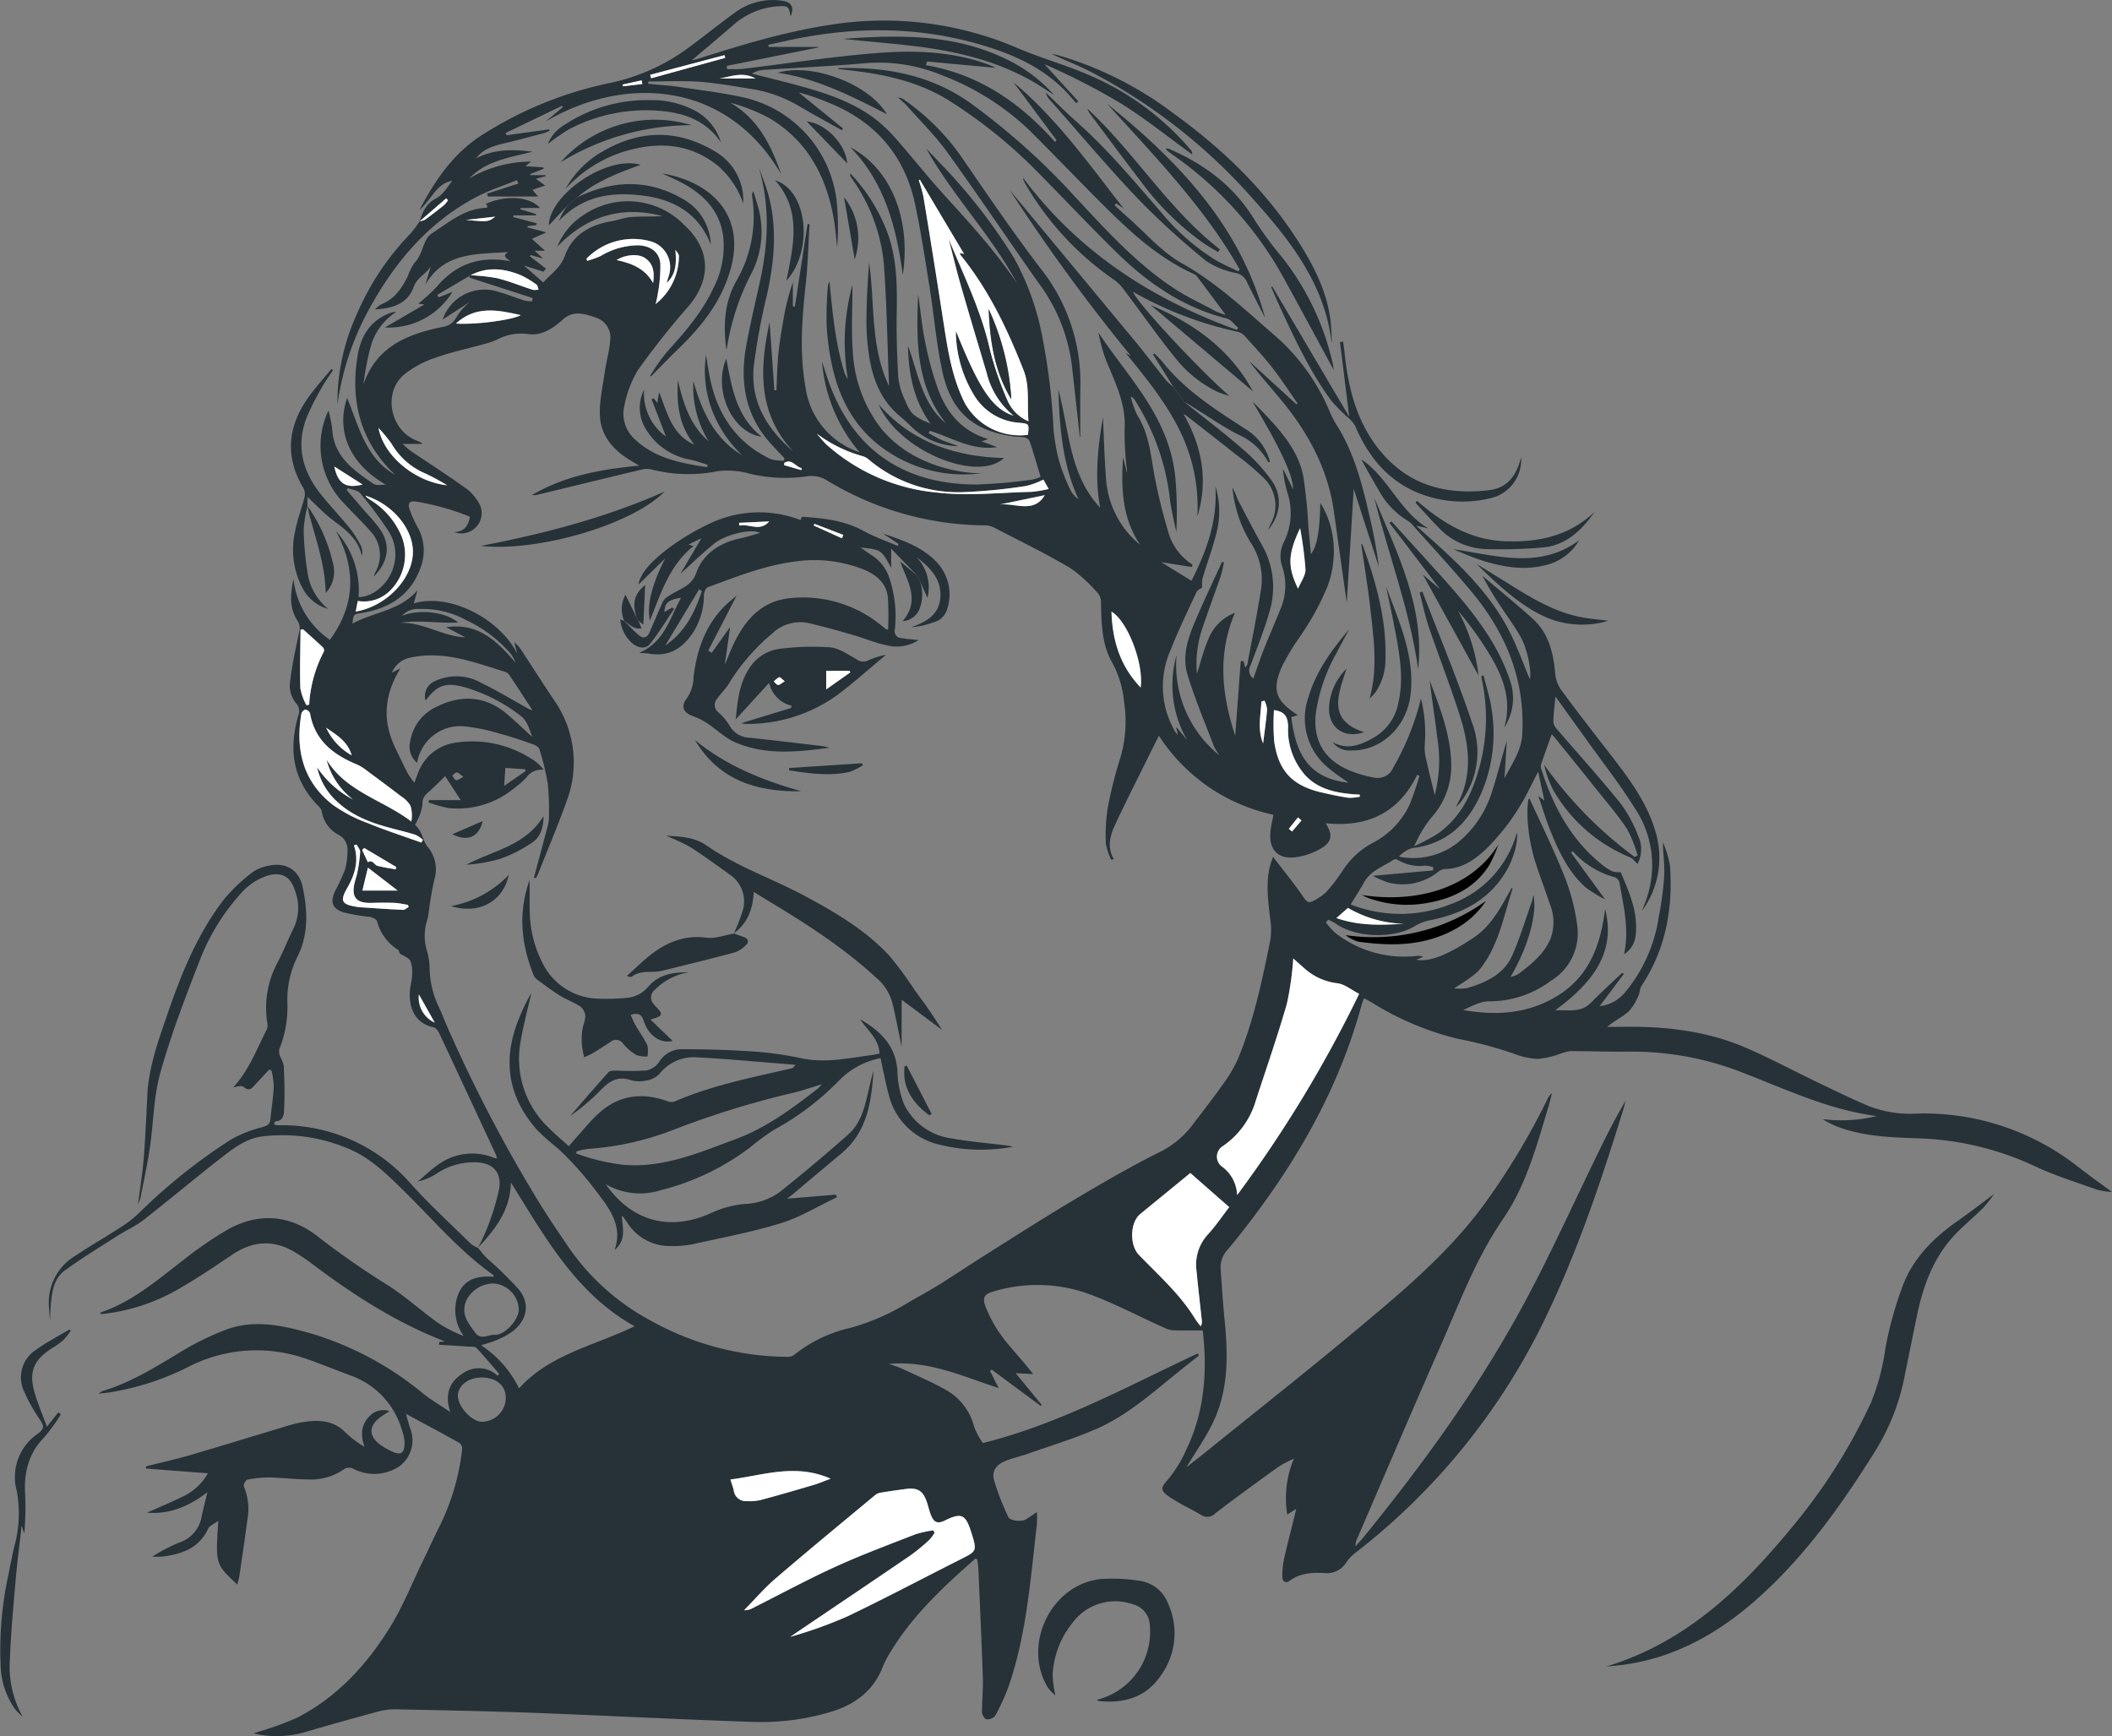 <svg xmlns="http://www.w3.org/2000/svg" width="337.583" height="277.518" viewBox="0 0 337.583 277.518">
  <rect x="0" y="0" width="337.583" height="277.518" fill="#808080" stroke="none"/>
  <g id="Group_6846" data-name="Group 6846" transform="translate(6398.219 3973.066)">
    <path id="Path_19478" data-name="Path 19478" d="M99.74,199.453a32.6,32.6,0,0,0,1.422-3.062,38.783,38.783,0,0,0,1.946-6.319c.457-2.759-1.075-4.264-3.886-4.28a10.675,10.675,0,0,0-6.157,1.848,8.822,8.822,0,0,1-2.951,1.22c1.049-.881,2.044-1.838,3.158-2.628a9.263,9.263,0,0,1,8.712-1.272c.2.066.391.145.589.21.029.009.071-.024.211-.075-.114-.284-.214-.575-.343-.852q-4.422-9.5-8.864-19c-.191-.405-.554-.943-.92-1.019-3.1-.648-3.988-3.248-3.812-5.8.054-.79.309-1.568.337-2.357a5.486,5.486,0,0,0-.233-2.429c-.253-.537-1.087-.8-1.755-1.247-.017-.04-.054-.441-.263-.577a7.637,7.637,0,0,1-3.33-4.556c-.09-.326-.76-.609-1.2-.7a30.061,30.061,0,0,1-4.261-.743c-1.771-.639-2.031-1.68-1.235-3.4a30.963,30.963,0,0,0,1.568-3.414,11.09,11.09,0,0,0,.4-3.079,2.642,2.642,0,0,0-1.409-2.464,5.072,5.072,0,0,1-2.7-3.738,1.627,1.627,0,0,0-.5-.827c-4.138-4.156-4.837-9.087-3.251-14.512a1.855,1.855,0,0,0-.372-1.977,4.567,4.567,0,0,1-1-2.982c.307-2.766.9-5.5,1.477-8.233a2.285,2.285,0,0,0-.241-1.971c-1.366-2.076-1.108-4.353-.639-6.667a13.522,13.522,0,0,0,5.826,9.732c4.082-5.609,4.209-11.383.954-17.392a14.07,14.07,0,0,1,3.624,10.554c2.413,0,4.9-2.241,5.613-4.937a6.8,6.8,0,0,0-.741-5.461,61.323,61.323,0,0,0-4.605-6.192c-.4-.484-1.294-.558-1.961-.82l-.2.314q1.3,1.507,2.593,3.015c.9,1.048,1.886,2.034,2.677,3.158,1.782,2.534,1.458,5.23-.965,7.653.127-.351.16-.487.223-.608a5.533,5.533,0,0,0-.744-6.651c-1.338-1.55-2.848-2.952-4.229-4.467a13.14,13.14,0,0,1-2.477-14.812,20.327,20.327,0,0,1,.6,2.919c.224,4.408,3.4,6.6,6.562,8.765.492.336,1.325.174,2.006.15C79.3,74.2,76.975,69.03,78.814,63.61c1.883,4.513,2.9,9.584,7.655,12.28-5.486-5.21-7.168-11.645-5.995-18.945.529-3.293,2.134-5.892,5.519-7.009a4.985,4.985,0,0,1,.677-.071,9.553,9.553,0,0,0-4,5.24,41.855,41.855,0,0,0-1.246,6.321c2.084-6.03,7.035-8.009,12.568-9.146a2.9,2.9,0,0,0,2.25-1.49,9.185,9.185,0,0,1,2.254-2.578l-4.415,2.871a7.07,7.07,0,0,1,8.138-4.638c1.7.407,3.337,1.1,5.013,1.62a5.188,5.188,0,0,0,1.153.1l.1-.516L98.327,44.368c-.027.066.061-.151.149-.369a30.713,30.713,0,0,1,4.333.476c1.943.484,3.813,1.256,5.726,1.869a2.458,2.458,0,0,0,.886-.065c-.115-.271-.153-.654-.358-.792a14.338,14.338,0,0,0-2.58-1.534c-2.65-1.063-5.334-1.345-7.98.076L93.22,47.143l.212.388,2.208-.864a11.916,11.916,0,0,1-10.785,5.682l6.315-3.675-.979-.124a30.764,30.764,0,0,0,2.935-2.7c3.027-3.563,6.778-5.033,11.812-4.075-.813-.547-1.33-.935-.374-1.484-5.016.373-10.21-.046-13.245,5.224l.871-2.932c-.759,1.23-2.2,1.762-2.746,3.3-.956,2.7-3.429,3.44-6.181,3.576a4.563,4.563,0,0,1,1.051-.837c2.117-.829,3.239-2.567,4.2-4.46A8.38,8.38,0,0,1,89.57,42.04C90.6,40.992,90.79,39.6,91.423,38.4a2.807,2.807,0,0,1,.875-1.051c2.762-1.768,5.29-4.047,8.875-4.133.016-.154.06-.266.028-.35a1.117,1.117,0,0,0-.224-.271c3.2-1.447,7.037-1.2,8.67.654h-3.1l-.031.215,2.464.741.007.219h-3.575q-.021.139-.042.279l3.755.99-.058.292-1.418.167-.021.208,3.049.778-2.329,1.046,2.107,1.9h-1.661l1.334,1.251-1.961-.559-.159.179,2.6,2-.411.478-3.117-.986,3.077,2.706c1.229-1.361,2.771-2.333,3.491-4.321,1.2-3.306,4-4.881,7.4-5.458,1.068-.181,2.109-.607,3.178-.683,1.656-.118,3.328-.031,4.964-.15-6.535-1.726-12.084.034-16.786,4.884a10.859,10.859,0,0,1,4.255-5.088A12.576,12.576,0,0,1,132.4,35.666c.121.115.229.245.352.358,4.186,3.836,4.318,8.65.567,13a126.945,126.945,0,0,0-8.012,10.121,17.272,17.272,0,0,0-2.171,5.681,5.493,5.493,0,0,0,1.77,5.486c3.219,3,7.314,3.725,11.42,4.367l.128-.368c-.892-.274-1.77-.613-2.679-.809a10.4,10.4,0,0,1-7.238-4.943,6.5,6.5,0,0,1-.257-6.283,8.492,8.492,0,0,0,3.5,7.516l-2.3-5.967.319-.16.6.744.285-1.736c1.336,3.441,2.1,6.892,5.653,8.411-2.526-3.031-2.87-6.593-2.652-10.309.843,3.652,1.913,7.174,4.916,9.767a16.585,16.585,0,0,1-2.447-9.618c1.363,4.775,3.3,9.166,7.81,11.848a19.335,19.335,0,0,1-4.868-7.325,18.058,18.058,0,0,1-.927-8.707c.27,1.509.464,3.036.823,4.524,1.319,5.468,4.338,9.652,9.487,12.113a7,7,0,0,0,2.157.274l.089-.39c-.927-1-1.9-1.967-2.774-3.019-3.737-4.524-4.333-9.762-3.29-15.3.635-3.371,1.436-6.711,2.164-10.065,1.316-6.064,1.594-12.1-.234-18.164.468,1.289,1,2.559,1.393,3.87,1.642,5.462,1.154,10.916-.027,16.392A99.727,99.727,0,0,0,143.8,58.684c-.519,5.6,2.189,9.947,6.344,13.509-5.721-6.091-5.42-13.267-3.805-20.687q.381,5.446.763,10.892l.331-.014c.094-1.913.111-3.834.3-5.737.2-1.955.522-3.9.872-5.835a36.339,36.339,0,0,1,1.455-5.674v3.844l.321.036q1.016-6.6,2.032-13.2l.316.021c-.191,3.154-.26,6.322-.6,9.46-.6,5.553-1.05,11.083-.041,16.64a12.753,12.753,0,0,0,8.646,10.358,25.5,25.5,0,0,1-6.019-14.5c.457,1.354.862,2.728,1.378,4.059,3.958,10.215,11.852,15.573,23.266,15.6a86.788,86.788,0,0,0,8.869-.771,6.989,6.989,0,0,0,1.435-.446c-.606-2-1.149-3.881-1.764-5.737a1.242,1.242,0,0,0-.8-.584,10.25,10.25,0,0,0-1.373-.1c-6.636-.8-10.3-3.824-11.753-10.366-.975-4.4-1.326-8.934-2.038-13.4s-1.389-8.936-2.326-13.353c-1.672-7.889-6.391-13.3-13.871-16.295a34.83,34.83,0,0,0-4.759-1.629l7.09,5.755-.178.293c-2.319-1.3-4.663-2.566-6.95-3.923a21.613,21.613,0,0,0-7.777-2.718c-2.688-.422-5.377-.92-8.085-1.111s-5.415-.042-8.124-.042q-.011.182-.022.365l1.624.158c1.041.1,2.09.155,3.122.315,3.591.557,7.218.965,10.754,1.769A19.247,19.247,0,0,1,157.03,31.879a41.311,41.311,0,0,1,.117,7.645c-.186-1.558-.3-3.13-.571-4.672-1.2-6.725-4.217-12.357-10.24-15.945a29.1,29.1,0,0,0-6.281-2.487c4.389,2.546,6.482,6.643,8.139,11.436-8.689-14.954-25.04-15.894-37.688-8.4l2.792-2.33-.114-.218-9.018,4.34.119.374,6.831-.938.077.191a5.49,5.49,0,0,1-.862.392c-2.141.567-4.28,1.148-6.435,1.657-1.689.4-3.315.87-4.461,2.382,2.871-1.476,5.9-1.457,8.993-1.053-3.574.941-7.345,1.389-10.091,4.271a19.615,19.615,0,0,1,9.866-2.693l-.883.745,2.834.171.09.231-2.177.848.04.171h2.428l.043.157-1.585.429,1.464,1.078-2.035.693.918,1.059H101.3l-.115-.453,5.009-1.621-.228-.536c-2.178.89-4.448,1.606-6.518,2.7-7.586,4.012-12.9,10.276-16.985,17.671a44.334,44.334,0,0,0-5.2,15.474,34.02,34.02,0,0,1,3.076-14.365,42.393,42.393,0,0,1,8.568-12.9,18.029,18.029,0,0,0,1.487-2,2.792,2.792,0,0,0,.864-.246c1.042-.754,2.062-1.541,3.065-2.347a4.4,4.4,0,0,0,.623-.787l-.3-.283-4.268,3.7c.506-1.509,1.038-2.874,2.67-3.714,1.07-.551,1.787-1.789,2.569-2.809-2.573.463-3.288,2.971-5.229,4.657,2.543-4.861,5.4-8.975,9.817-11.858a60.67,60.67,0,0,1,20.822-8.47,32.286,32.286,0,0,0,12.559-5.748c2.395-1.759,4.7-3.646,7.111-5.378A10.171,10.171,0,0,1,148.407.13c1.471.231,1.894,1.084,1.3,2.5-.3-1.642-.424-1.727-2.1-1.62a12.048,12.048,0,0,0-7.237,3.14c-2.148,1.854-4.322,3.677-6.465,5.5.188-.046.508-.107.817-.2,7.068-2.235,14.147-4.416,21.511-5.507A54.077,54.077,0,0,1,186,7.7c3.73,1.593,7.673,2.686,11.393,4.3a43.862,43.862,0,0,1,16.324,12.038.668.668,0,0,1,.138.631c-3.747-2.713-7.364-5.633-11.277-8.079a105.7,105.7,0,0,0-12.308-6.324l5.408,5.921-.328.3c-.528-.594-1.039-1.2-1.586-1.779C190.314,11.08,186,9.01,181.289,7.518c-10.635-3.365-21.337-3.384-32.133-1.012l-3,.656.029.344h7.94L154.1,7.6l-14.6,2.935q.017.251.033.5a20.7,20.7,0,0,0,2.425-.013c7.188-.853,14.354-1.978,21.564-2.539,6.009-.468,12.068-.281,17.859,1.867.421.156.821.367,1.134.508L171.519,9.833l-.215.588c8.489,1.442,15.095,6.009,20.672,12.281l.24-.276-6.884-9.256c6.928,5.784,12.087,13.1,17.607,20.162l-1.2-.822-.27.3c.7.633,1.38,1.278,2.087,1.9,2.866,2.5,5.43,5.551,8.68,7.374,5.618,3.152,10.185,7.515,14.954,11.635a32.915,32.915,0,0,1,8.663,12.042,14.88,14.88,0,0,0,1.085,2.118c2.888,4.54,4.158,9.66,5.336,14.811a73.469,73.469,0,0,1,1.453,7.918l-4.017-12.454c-.392,6.369-.763,12.393-1.119,18.171-.674-4.776-1.368-9.74-2.077-14.7-.935-6.542-3.925-12.143-8.015-17.206-1.812-2.243-3.773-4.365-5.524-6.713l7.571,6.921.2-.12c-1.325-1.891-2.579-3.837-3.995-5.658-1.334-1.716-2.823-3.314-4.279-4.933a2.566,2.566,0,0,0-1.19-.848,58.75,58.75,0,0,1-16.862-6.431c.721,1.937,11.515,13.382,15.418,16.64a14.662,14.662,0,0,1-1.737-.557,19.3,19.3,0,0,1-6.923-5.515c-2.812-3.474-5.375-7.148-8.069-10.718a7.484,7.484,0,0,0-1.608-1.691,47.594,47.594,0,0,1-14.37-15.555,2.148,2.148,0,0,1-.294-.837C195.637,40.2,207.364,47.814,221,52.727l.261-.3c-.618-.519-1.162-1.332-1.867-1.511-6.879-1.748-12.51-5.59-17.48-10.452-4.637-4.536-9.062-9.289-13.647-13.88a78.419,78.419,0,0,0-12.839-10.247c-5.251-3.415-11.181-4.57-17.269-5.2q-.375-.039-.747-.095c-.031,0-.054-.061-.124-.145,7.658-.236,14.813,1.071,21.2,5.613a110.417,110.417,0,0,1,16.622,14.889c4.856,5.2,9.634,10.519,15.594,14.518,2.246,1.507,4.738,2.649,7.129,3.937a10.054,10.054,0,0,0,1.4.471c-1.637-2.2-3.095-4.175-4.571-6.134a1.582,1.582,0,0,0-.6-.434c-5.52-2.508-9.9-6.528-14.133-10.722-4.132-4.1-8.134-8.324-12.274-12.411a41.488,41.488,0,0,0-13.636-8.54,26.2,26.2,0,0,0-12.592-1.955c-5.337.46-10.693.7-16.04,1.05a4.024,4.024,0,0,0-1.866.6c2.82.725,5.656,1.39,8.455,2.188,4.081,1.163,8.081,2.569,11.471,5.228a25.129,25.129,0,0,1,3.309,3.238c2.5,2.857,4.862,5.844,7.414,8.656,4.134,4.556,8.308,9.069,11.722,14.223-4.068-7.691-10.254-13.941-14.5-21.543.7.732,1.405,1.455,2.094,2.2a88.709,88.709,0,0,1,11.953,15.319,41.946,41.946,0,0,1,4.418,12.19,102.471,102.471,0,0,1,1.857,14.912,29.276,29.276,0,0,0,.905,5.312,32.2,32.2,0,0,0,1.819,4.661,4.556,4.556,0,0,0,1.288,1.458c-2.568-5.587-3.044-11.519-3.224-17.512,1.756,6.446,1.7,13.529,6.677,18.854-.9-4.892-.376-9.694.447-14.485.151,3.166.226,6.337.472,9.5a14.9,14.9,0,0,0,5.472,10.913c-2.875-4.272-3.071-9.075-2.724-14l.581,2.363.074-.009a47.955,47.955,0,0,1-.42-6.7c.294-4.152-1.53-7.63-3-11.261a26.025,26.025,0,0,1-1.171-4.31c3.843,5.822,8.784,10.946,11.086,17.7a24.03,24.03,0,0,1,1.189,5.373,62.123,62.123,0,0,1,.165,8.814c-.336-1.677-.766-3.341-.991-5.033A37.368,37.368,0,0,0,204.7,63.923a1.121,1.121,0,0,0-.628-.521,14.229,14.229,0,0,0,1.084,3.056c1.895,2.986,2.094,6.391,2.73,9.713a88.985,88.985,0,0,0,2.148,8.757,9.041,9.041,0,0,0,3.921,5.337l-.138.372-4.863-.769,4.818,2.975c2.429-4.771,4.186-9.578,3.823-15.138a13.615,13.615,0,0,1,.2,7.384c-.618,2.51-1.536,4.946-2.275,7.428a5.063,5.063,0,0,0-.018,1.388c-.213.166-.752.379-.93.761-1.432,3.072-2.918,6.127-4.152,9.28a14.3,14.3,0,0,0,.711,12.946c.083.144.188.275.417.608a4.539,4.539,0,0,0-.069-.673,1.2,1.2,0,0,1-.113-.6l1.721,2.083a17.569,17.569,0,0,1-1.692-13.592,18.507,18.507,0,0,0,6.841,16.019,9.35,9.35,0,0,1-.884-1.467c-1.451-3.811-3.045-7.581-4.224-11.476-.767-2.534-.116-5.2.878-7.622,1.437-3.5,3.091-6.915,4.653-10.365l.31.1a22.613,22.613,0,0,1-.532,2.229c-.939,2.731-1.961,5.434-2.878,8.172a17.558,17.558,0,0,0-.913,7.394c.6-1.867,1.071-3.8,1.856-5.6a7.377,7.377,0,0,1,4.219-4.14c-2.823,6.634-2.1,13.128.046,19.657.3-4.032.589-7.986.88-11.94l.473,0,.237,1.045c.182-.272.32-.39.346-.528.759-4.068,1.6-8.125,2.22-12.214a10.592,10.592,0,0,0-1.661-7.2,20.4,20.4,0,0,1-2.94-8.881c.156.327.32.652.465.984.168.383.289.79.483,1.159,1.247,2.368,2.466,4.752,3.774,7.086a13.516,13.516,0,0,1,1.217,10.577c-.819,2.933-1.983,5.77-3.031,8.636a1.621,1.621,0,0,0,.426,2.128c.585-1.628,1.113-3.223,1.729-4.783.825-2.093,1.745-4.148,2.574-6.239a9.5,9.5,0,0,0,.323-6.87,5.068,5.068,0,0,1,.314-4.03,10.383,10.383,0,0,0,.545-7.7,18.569,18.569,0,0,1-.753-3.934l1.633,3.327c-.023-2.352-2.078-6.637-6.5-14.049.523.522,1.059,1.033,1.568,1.568,2.874,3.023,5.716,6.129,6.558,10.365a79.783,79.783,0,0,1,.814,8.109c.132,1.408.263,2.816.407,4.362,1-1.378,1.392-3.576,1.5-8.226a14.463,14.463,0,0,1,2.1,6.292,16.109,16.109,0,0,1-.938,7.038,42.756,42.756,0,0,1-4.64,8.391,39.734,39.734,0,0,0-2.467,4.079c-2.078,4.331-.975,5.945,2.351,8.156l-1.039.294c.757,6.412,3.128,9.812,9.144,10.5-1.02-.741-2.153-1.443-3.146-2.306a10.192,10.192,0,0,1-3.268-11.343c1.219-4.18,3.751-7.609,6.528-10.9-.678,1.268-1.377,2.526-2.029,3.808a27.7,27.7,0,0,0-3.32,9.682c-.423,4.113,1.167,7.117,4.9,8.877a18.744,18.744,0,0,0,4.408,1.357,2.688,2.688,0,0,0,3.065-1.583,41.794,41.794,0,0,0,4.434-11.049,22.738,22.738,0,0,1,.608,7.406,7.554,7.554,0,0,0,.255,2.429c.406,1.866.884,3.717,1.34,5.6a21.908,21.908,0,0,0,.414-9.128c-.354-3.067-.857-6.116-1.215-9.191,1.6,4.255,3.289,8.494,3.434,13.119a12.248,12.248,0,0,1-3.225,8.852,19.386,19.386,0,0,0-2.679,4.513,33.26,33.26,0,0,0,3.675-1.943c3.513-2.433,5.382-6.015,6.538-9.995a29.5,29.5,0,0,0,.575-14.78,3.813,3.813,0,0,1-.046-.487l.335-.078c.42,1.683.964,3.346,1.235,5.053a24.191,24.191,0,0,1-1.61,13.783c-2.127,4.832-5.522,8.107-11.038,8.756a4.622,4.622,0,0,0-2.112,1.359,11.534,11.534,0,0,0,9.452-2.273,16.938,16.938,0,0,0,5.471-8.266c.867-2.607,1.482-5.3,2.323-7.966q-.188,3-.375,5.991c1.121-2.244,2.675-4.311,2.831-6.946.516-8.759-2.591-16.266-8.085-22.872-3.05-3.667-6.308-7.162-9.478-10.73a2.7,2.7,0,0,0-.657-.574,12.848,12.848,0,0,1-4.715-4.936c-.951-1.624-1.9-3.247-2.781-4.936,4.327,2.908,6.105,8.32,10.7,11.041l-1.912-.425c.589.54.924.858,1.27,1.163,5,4.421,9.91,8.963,13.169,14.883,1.556,2.827,2.613,5.93,3.718,8.493.268-1.072-.26-4.549-1.462-6.73-.925-1.678-2.095-3.221-3.146-4.83a54.045,54.045,0,0,1-2.983-4.967c2.7,2.289,5.46,4.507,8.074,6.887,2.5,2.279,3.254,5.358,3.556,8.615a5.477,5.477,0,0,0,.891,2.64c2.577,3.507,5.253,6.942,7.922,10.382,2.96,3.815,5.864,7.667,7.238,12.4a14.39,14.39,0,0,1-2.166,12.623c.213-.563.435-1.124.638-1.691a16.4,16.4,0,0,0-1.839-14.8c-2.413-3.858-5.244-7.455-7.895-11.164-1.523-2.132-3.056-4.257-4.742-6.605-.137,1.521-.322,2.825-.332,4.13a2.349,2.349,0,0,0,.715,1.249c3.351,3.907,6.81,7.726,10.041,11.73a21.439,21.439,0,0,1,2.792,5.159,5.057,5.057,0,0,1-.093,4.491c-.405-.367-.739-.863-1.2-1.056a25.08,25.08,0,0,1-12.317-10.829,16.116,16.116,0,0,1-1.41-3.961,65.175,65.175,0,0,0,14.473,14.74l.467-.263a21.333,21.333,0,0,0-1.68-4.208c-1.474-2.221-3.23-4.258-4.9-6.348-2.242-2.812-4.511-5.6-6.771-8.4a4.846,4.846,0,0,0-.392-.379c-.586,1.645-1.156,3.2-1.682,4.765a1.473,1.473,0,0,0,.048.856c1.925,5.962,4.778,11.335,9.811,15.3a9.235,9.235,0,0,0,1.589,1,4.431,4.431,0,0,0,1.279.1c1.261,3.057,2.837,6.34,2.371,10.148a3.825,3.825,0,0,1-1.851,2.957c.892-3.96-.095-7.691-.721-11.44a1.246,1.246,0,0,0-.722-.844,13.761,13.761,0,0,1-6.745-4.157l-.278.217,5.447,7.476a21.716,21.716,0,0,1-3.166-1.963c-2.713-2.446-4.235-5.683-5.57-9-.686-1.7-1.214-3.466-1.934-5.551l.955.7-.988-4.612c-.557,1.095-.971,1.937-1.41,2.767a35.632,35.632,0,0,1-6.94,9.638c-1.867,1.747-3.917,3.142-6.638,3.163a2.4,2.4,0,0,0-1.184.6,9.077,9.077,0,0,1-7.86,1.534,15.519,15.519,0,0,1-2.388-1.044l9.641-.868q0-.257.009-.513a5.344,5.344,0,0,0-1.266-.251,6.881,6.881,0,0,1-4.459-.946.631.631,0,0,0-.568-.02c-1.694,1.108-3.735,1.756-4.8,3.7-.615,1.126-1.329,2.2-2.105,3.472a21.679,21.679,0,0,0,15.935-.022,16.991,16.991,0,0,0,10.64-11.476c.223,1.44-.551,4.21-1.695,6.147-2.767,4.687-7.126,6.88-12.269,7.892a7.237,7.237,0,0,0-2.367.92c-3.347,2.074-9.463,1.885-12.7-.441a8.267,8.267,0,0,0-1.142-.584l-.355.445a12.294,12.294,0,0,0,1.488,1.663A17.886,17.886,0,0,0,249.84,152.8a1.71,1.71,0,0,1,.969.171c-.172.065-.345.128-.516.2-.193.076-.384.156-.6.243,2.029.354,4.68-.541,9.161-3.511,2.886-1.914,4.459-5,6.112-8.012.081.141.128.185.119.212-1.283,3.941-2.027,8.081-4.355,11.635-1.068,1.63-1.486,2.038-4.987,4.246a8.268,8.268,0,0,0,2.042-.023c3.026-.894,5.9-2.166,7.263-5.239,1.21-2.738,2.077-5.628,3.084-8.455.123-.344.177-.713.3-1.22.625,3.094-.84,8.3-3.661,13.116a5.043,5.043,0,0,0,1.249-.46c2.07-1.574,4.123-3.182,5.163-5.687a7.7,7.7,0,0,0-.135-5.529c-.72-2.186-1.552-4.336-2.26-6.526-1.148-3.556-1.6-7.917-1.13-10.262.067.012.179,0,.195.039,1.888,4.152,3.921,8.247,5.593,12.485a32.169,32.169,0,0,1,2,7.852,8.863,8.863,0,0,1-4.217,8.7,16.413,16.413,0,0,1-9.825,3.29c-1.4-.035-2.824.763-4.189,1.388,5.373.95,10.557.593,15.267-2.4,4.874-3.1,6.7-7.986,7.408-13.767,1.294,5.268.03,10.412-8,16.218,1.969-.136,4.057.508,5.756-1.234,1.6-1.642,3.312-3.18,4.975-4.764l.263.181-3.862,5.144a6.1,6.1,0,0,0,3.946-2.071,24.391,24.391,0,0,0,5.5-12.212,52.329,52.329,0,0,0,.864-6.462c.1-1.77-.182-3.56-.194-5.441a17.439,17.439,0,0,1,1.122,3.732c.491,6.848-.676,13.337-4.53,19.185-.312.474-.285,1.16-.551,1.678a8.027,8.027,0,0,1-1.532,2.452c-1.014.887-2.277,1.49-3.441,2.453.638,0,1.276.012,1.914,0,6.931-.146,13.751.543,20.179,3.3,3.918,1.68,7.684,3.714,11.532,5.559,2.715,1.3,5.422,2.632,8.193,3.8a18.193,18.193,0,0,0,7.493,1.209,39.775,39.775,0,0,1,25.863,8.421c1.8,1.406,3.662,2.724,5.525,4.1a11.985,11.985,0,0,1-2.386-.364c-3.347-1.194-6.765-2.258-9.971-3.766a47.478,47.478,0,0,0-18.8-4.45c-4.137-.147-8.3-.284-12.272-1.691a14.5,14.5,0,0,1-2.838-1.372,23.819,23.819,0,0,0,8.679-.492c-7.688-.979-14.587-4.314-21.683-7.03a48.128,48.128,0,0,0-17.928-3.266c-3.139.036-6.28-.089-9.42-.078a7.883,7.883,0,0,0-1.73.479,14.111,14.111,0,0,1-3.453.761,11.689,11.689,0,0,1-3.781-.828,64.207,64.207,0,0,0-8.954-2.378,47.084,47.084,0,0,1-13.828-5.84c-.356-.209-.721-.4-1.157-.647a6.859,6.859,0,0,0-.353.833c-3.318,12.353-9.308,23.362-16.91,33.554-1.477,1.98-2.985,3.941-4.582,5.823a4.129,4.129,0,0,0-1.1,3.086c.188,2.713.361,5.428.632,8.133.566,5.646.644,11.257-1.908,16.5-1.2,2.454-2.794,4.712-4.2,7.044.992-.782,2.064-1.608,3.116-2.458,7.948-6.419,15.973-12.745,23.814-19.292,7.355-6.142,14.744-12.279,20.507-20.068a113.683,113.683,0,0,0,10.244-16.967,2.619,2.619,0,0,1,.763-1.027c-.183.695-.346,1.4-.553,2.083-1.869,6.222-3.561,12.607-7.251,17.99-4.39,6.4-7.032,13.57-10.11,20.557-4.49,10.19-8.848,20.439-13.261,30.664a2.121,2.121,0,0,0-.226,1.133c.425-.48.868-.946,1.272-1.442C250.819,234,259.673,221.8,266.859,208.5c4.355-8.059,8.1-16.445,12.137-24.677,1.3-2.662,2.651-5.3,4.187-7.886-.144.527-.273,1.058-.435,1.58-3.5,11.281-7.24,22.469-12.392,33.14a104.986,104.986,0,0,1-30.373,37.555,6.811,6.811,0,0,0-1.46,1.523,3.609,3.609,0,0,1-3.407,1.725c-2-.116-3.925-.041-5.639,1.217-.66.484-1.182.126-1.184-.633a13.289,13.289,0,0,1,.282-2.863c.487-2.207,1.069-4.392,1.612-6.586.1-.394.187-.789.33-1.391l-1.435.891a16.4,16.4,0,0,1,1.06-8.929,19.381,19.381,0,0,0-2.464,1.3c-3.4,2.441-6.78,4.906-10.106,7.443a1.732,1.732,0,0,1-2.23.268c-1.69-1-3.5-1.816-5.11-2.921-1.588-1.09-1.321-1.5-.082-2.924a20.516,20.516,0,0,0,2.84-4.7c2.865-6.006,3.339-12.358,2.588-18.964-1.489,0-2.9.021-4.3-.011a3.94,3.94,0,0,1-1.481-.247c-4.389-1.953-8.649-4.266-13.17-5.831a24.313,24.313,0,0,0-14.371-.176c-1.628.436-1.97,1.014-1.353,2.568a20.707,20.707,0,0,0,2.314,4.278c1.156,1.635,2.549,3.1,3.837,4.645.4.474.779.957,1.43,1.757l-2.8-.145,4.136,5.046-.135.188-7.847-5.812-.262.218,1.386,2.741c-5.782-1.874-11.174-4.462-17.576-3.855a19.962,19.962,0,0,1,1.95.669c2.565,1.214,5.208,2.3,7.641,3.742a9.4,9.4,0,0,1,4.078,5.69,12.128,12.128,0,0,0,1.38,2.534c12.3-3.067,23.154-9.1,34.349-14.317l.177.329c-1.2.955-2.4,1.9-3.586,2.866-4.072,3.289-8.03,6.8-12.877,8.9-3.593,1.56-7.37,2.7-11.073,4-1.142.4-2.345.65-3.457,1.119-1.448.612-2.142,1.617-1.74,3.089a42.415,42.415,0,0,0,2.255,5.812c.29.658,2.151.841,2.848.4.623-.395,1.225-.821,1.742-1.169a17.5,17.5,0,0,1-.01,2c-1.016,8.685-1.63,17.444-4.492,25.8a33.57,33.57,0,0,1-2.165,4.758,1.655,1.655,0,0,1-1.378.577c-.292-.03-.731-.7-.734-1.09-.018-1.839.2-3.683.135-5.519-.2-5.9-.472-11.788-.729-17.681a11.716,11.716,0,0,0-.2-1.326c-.162-.02-.273-.068-.312-.034-5.005,4.408-9.882,8.937-13.406,14.694a16.053,16.053,0,0,0-1.347,2.551c-1.441,3.74-4.258,5.9-7.95,7.1a38.6,38.6,0,0,1-13.274,1.7c-11.506-.381-23-1-34.508-1.428-7.4-.278-14.813-.414-22.221-.567a10.236,10.236,0,0,0-2.835.391q-5.686,1.535-11.341,3.184a16.167,16.167,0,0,1-7.821.412,3.836,3.836,0,0,1-.579-.181,52.849,52.849,0,0,0,6.808-2.414c6.5-3.3,11.268-8.529,15.025-14.626,1.986-3.223,3.4-6.8,5.062-10.22.988-2.033,1.912-4.1,2.941-6.11A37.157,37.157,0,0,0,97.2,231.661a1.193,1.193,0,0,0-.407-.991c-2.837-1.587-5.706-3.117-8.556-4.657a25.836,25.836,0,0,0,.756,2.6,5.164,5.164,0,0,1-1.8,5.761,7.264,7.264,0,0,1-7.418.395,1.531,1.531,0,0,0-1.3-.026,9.222,9.222,0,0,1-5.916,1.744c-2.047-.015-4.092-.281-6.14-.317a17.917,17.917,0,0,0-3.574.353,1.244,1.244,0,0,0-.546,1.07,9.4,9.4,0,0,1,.578,5.3c-.4,3.025-.848,6.043-1.291,9.062-.064.439-.209.867-.326,1.338-3.5-3.272-3.5-3.272-3.033-10.187-.681.5-1.388.75-1.609,1.226-1.225,2.629-3.4,3.811-6.1,4.291a10.067,10.067,0,0,1-2.85.2,29.029,29.029,0,0,1,4.181-2.2,5.334,5.334,0,0,0,3.731-4.3c.26-1.206.569-2.4.9-3.8-3.244,2.5-6.359,3.557-9.652,3.273,1.956-.874,3.744-1.6,5.467-2.461a8.97,8.97,0,0,0,4.27-3.831l-9.9-.759q.007-.175.015-.349c2.352-.6,4.724-1.121,7.05-1.8,5.5-1.613,10.98-3.307,16.472-4.95a13.635,13.635,0,0,1,1.849-.356c2.46-.376,4.734-.182,6.6,1.787a16.167,16.167,0,0,0,2.942,2.2c-.654-1.833-.591-3.489.81-4.907a3.026,3.026,0,0,1,3.176-.807c-.641.433-1.193.749-1.68,1.145-1.551,1.263-1.591,2.727-.068,4.01a9.934,9.934,0,0,0,1.915,1.184c1.657.844,2.282.462,2.244-1.424a6.875,6.875,0,0,0-.439-1.945,13.075,13.075,0,0,0-8.229-8.677c-2.473-.91-4.906-1.938-7.4-2.768A23.793,23.793,0,0,0,53.5,218.463a42.813,42.813,0,0,1-12.737,4.121c-.45.061-.9.1-1.687.184a3.779,3.779,0,0,1,.6-.4c4.305-1.275,8.081-3.587,11.9-5.874a44.248,44.248,0,0,1,8.168-4.055c4.588-1.581,9.177-.477,13.691.832a51.086,51.086,0,0,1,17.552,9.51c1.267,1.007,2.682,1.828,4.323,2.933-.933-2.812-.18-4.779,1.964-6.162a4.386,4.386,0,0,1,5.583.354l.262-.294c-1.2-1.392-2.371-2.814-3.633-4.149-.238-.252-.846-.18-1.287-.211-1.561-.108-3.124-.2-4.687-.292q0-.216,0-.433l.919-.106c-7.862-3.042-14.785-7.535-21.411-12.539-.734-.554-1.508-1.057-2.285-1.55-3.5-2.221-6.921-2.064-10.336.258-2.561,1.741-5.138,3.47-7.808,5.033a30.963,30.963,0,0,1-12.595,4.388c-.2.02-.408.023-.62.034.011-.12,0-.24.027-.249,5.078-1.71,9.044-5.159,13.192-8.348a63.443,63.443,0,0,1,6.909-4.777c5.116-2.946,10.224-2.539,14.781,1.108A130.525,130.525,0,0,0,85.4,205.492c2.77,1.783,5.237,4.032,7.922,5.957a21.156,21.156,0,0,0,4.12,2.108,7.059,7.059,0,0,1-.9-6.6c.993-2.553,3.2-3.068,5.676-2.859-.014-.138.009-.257-.033-.287-5.41-3.828-9.658-8.89-14.341-13.49-2.752-2.7-5.479-5.423-9.193-6.852a26.874,26.874,0,0,0-13.416-1.808c-2.5.335-4.429,1.77-6.3,3.222-4.263,3.31-8.393,6.791-12.644,10.118-1.229.962-2.7,1.6-4.028,2.449-2.879,1.843-5.808,3.623-8.57,5.63-1.7,1.234-2.036,3.294-2.226,5.289-.083.874-.1,1.754-.153,2.777-.055-.77-.108-1.4-.141-2.022a8.688,8.688,0,0,1,3.916-8.208c2.527-1.692,5.172-3.206,7.723-4.863a18.1,18.1,0,0,0,2.836-2.252,90.188,90.188,0,0,1,14.605-11.65,20.089,20.089,0,0,1,5.08-1.993c.765-.231,1.15-.483,1.225-1.267.168-1.747.446-3.487.534-5.237a12.672,12.672,0,0,0-.379-2.553l-.359-.135c-.719.777-1.43,1.563-2.162,2.328-.535.559-.963,1.3-1.945.432-.317-.28-1.159.033-1.611.065,2.43-2.628,3.71-6.021,5.325-9.21a1.68,1.68,0,0,0,.109-.974,15.263,15.263,0,0,1,1.664-9.823c.924-1.78,1.653-3.662,2.553-5.456a7.666,7.666,0,0,0,.144-6.088c-.695-2.14-2.092-2.893-4.279-2.284a9.64,9.64,0,0,0-4.507,3.071,34.378,34.378,0,0,0-6.47,10.7c-2.281,5.841-4.529,11.726-6.219,17.753-1.084,3.866-1.085,8.029-1.679,12.043-.392,2.645-.971,5.262-1.482,7.889a8.09,8.09,0,0,1-.4,1.089c.327-2.589.715-4.967.908-7.36.269-3.338.414-6.686.572-10.033.213-4.5,1.736-8.688,3.177-12.879,2.252-6.55,4.828-12.974,9.114-18.508a28.324,28.324,0,0,1,4.42-4.221,6.26,6.26,0,0,1,2.512-1.077c2.826-.676,5,.534,5.609,3.374.83,3.864.953,7.8-.973,11.4a15.634,15.634,0,0,0-1.46,7.415,18.029,18.029,0,0,1-1.3,7.1,1.99,1.99,0,0,0,.147,1.182,7.01,7.01,0,0,1,.568,1.5c.09,2.25.182,4.509.06,6.753-.043.789.027,2.055-1.421,2.082-.059,0-.114.281-.2.517a3.319,3.319,0,0,0,.626.128,27.3,27.3,0,0,1,21.342,9.466c3,3.315,6.315,6.354,9.508,9.5a4.883,4.883,0,0,0,1.131.632c.459.544.879,1.127,1.385,1.623a59.464,59.464,0,0,1,5.173,5.068c1.773,2.229,1.31,4.732-.9,6.557a11.738,11.738,0,0,1-2.612,1.455c-.738.339-1.54.537-2.542.874a17.151,17.151,0,0,1,6.048,6.875c5-5.5,12.091-6.811,18.469-9.924-9.414-5.27-14.263-14.209-19.756-22.962-.129,4.536-2.6,7.527-5.259,10.414m101.626-62.125-.42.105a9.445,9.445,0,0,1-.859-2.609,28.009,28.009,0,0,1,.31-5.712,66.094,66.094,0,0,1,1.953-7.788,20.513,20.513,0,0,0,.639-9.184,15.988,15.988,0,0,0-1.852-6.155c-1.7-2.877-1.739-6.238-1.825-9.519a2.407,2.407,0,0,0-.383-1.5,24.13,24.13,0,0,0-4.5-4.147c-3.992-2.359-8.176-4.393-12.3-6.527a3.32,3.32,0,0,0-1.446-.311A49.256,49.256,0,0,1,155.516,76.8a4.756,4.756,0,0,0-2.929-.7,24.315,24.315,0,0,1-9.464-.387,12.978,12.978,0,0,0-5.067-.394,23.836,23.836,0,0,1-10.569-.267,3.4,3.4,0,0,0-1.583.008c-5.617,1.339-11.226,2.712-16.838,4.07a4.776,4.776,0,0,1-.718,0c5.4-3.115,11.048-4.117,17.163-4.691-.784-.468-1.242-.734-1.691-1.013-2.515-1.56-4.366-3.768-4.584-6.7-.176-2.365.418-4.8.75-7.187.235-1.693.734-3.357.872-5.055a3.338,3.338,0,0,0-2.241-3.695c-1.751-.593-3.588-1.267-5.3.274-1.6,1.435-3.464,2.694-5.628,2.331a8.255,8.255,0,0,0-4.986.928,13.736,13.736,0,0,1-1.9.655c-2.621.73-5.3,1.287-7.854,2.208a15.85,15.85,0,0,0-5.122,2.769C84.5,62.916,85.753,68.793,89.861,70.4c.311.122.609.274.913.411l-.068.156H87.665c.588.5.946.866,1.36,1.147,3.012,2.04,6.081,4,9.027,6.131a7.646,7.646,0,0,1,2.063,2.627,3.258,3.258,0,0,1-4.209,4.185C97.529,85,98.185,84.1,98.434,82.6a39.582,39.582,0,0,0-8.767-2.444c-.885-.105-1.168.409-.9,1.161a17.478,17.478,0,0,0,1.2,2.754,7.653,7.653,0,0,1,.595,6.65c-1.588,4.428-4.982,6.541-9.423,7.266-1.3.213-1.312.178-1.47,1.7,3.433-1.879,7.646-2.075,10.389-5.336l-.6,2.1c5.846-1.729,13.81,2.548,16.563,8.066l-.5-1.819a4.272,4.272,0,0,1,1.131,1.216c1.737,2.647,3.444,5.314,5.2,7.949a17.338,17.338,0,0,1,2.059,16.166c-1.386,3.9-3.014,7.718-4.539,11.571-.107.269-.25.524-.377.785l-.318-.112c.7-2.617,1.412-5.233,2.1-7.853a6.253,6.253,0,0,0,.29-1.583,42.23,42.23,0,0,0-.176-5.517,40.16,40.16,0,0,0-1.348-5.561c-.1-.334-.619-.642-1.009-.777-1.738-.606-3.479-1.223-5.258-1.687a29.869,29.869,0,0,0-5.872-1.2,6.977,6.977,0,0,0-7.4,5.847,3.333,3.333,0,0,1-1.123-3.347,7.426,7.426,0,0,1,4.317-5.659c4.049-1.974,7.867-1.662,11.332,1.339,1.317,1.141,2.576,2.349,3.861,3.526-.418-1.237-.844-2.635-1.788-3.336a26.924,26.924,0,0,0-9.006-4.609c-3.085-.828-4.386-.346-6.25,2.144a2.618,2.618,0,0,1,1.554-3.145,8.039,8.039,0,0,1,7.386.325c2.631,1.281,5.142,2.81,7.707,4.227a2.277,2.277,0,0,0,.433.1c-1.28-1.956-2.461-3.778-3.668-5.582a1.373,1.373,0,0,0-.672-.522c-4.908-1.515-9.75-3.424-15.073-2.3a4.008,4.008,0,0,0-3.048,2.429l1.372-.7c-2.62,4.229-2.9,8.362-.866,12.634.666,1.4,1.333,2.8,2.043,4.172a13.965,13.965,0,0,0,1.045,1.489c.25-.661.405-1.092.576-1.518a7.465,7.465,0,0,1,5.922-4.883,17.574,17.574,0,0,1,12.984,3.088,7.622,7.622,0,0,1,1.186,1.236,2.964,2.964,0,0,0-2.765,1.237,15.877,15.877,0,0,1-2.277,1.965,14.135,14.135,0,0,1-10.132,2.922,20.179,20.179,0,0,1-3.243-.92l.107-.356h5.056l-2.491-3.821c-.874.836-1.834,1.824-2.874,2.721a2.133,2.133,0,0,0-.751,1.826,8.141,8.141,0,0,1-.788,2.432c-.108.3-.435.783-.376.831,1.111.906,1.184,2.429,1.925,3.406a5.564,5.564,0,0,1,1.192,5.115c-.3,1.17-.491,2.369-.7,3.56-.178,1.019-.225,2.069-.482,3.066a8.2,8.2,0,0,0-.14,4.681A10.4,10.4,0,0,1,92,154.8a14.791,14.791,0,0,0,1.476,6.169c.506,1.12.951,2.267,1.448,3.391A233.964,233.964,0,0,0,109.2,191.725c1.438,2.357,2.985,4.65,4.535,6.936a37.362,37.362,0,0,0,13.743,12.517,45.578,45.578,0,0,0,21.717,5.717,1.757,1.757,0,0,0,1.048-.3,22.238,22.238,0,0,1,9.107-4.359,36.081,36.081,0,0,0,9.348-4.145c1.61-.92,3.242-1.8,4.815-2.785,2.448-1.526,4.838-3.145,7.28-4.68,4.714-2.964,9.4-5.973,14.186-8.821,4.386-2.611,8.809-5.181,13.363-7.478a14.747,14.747,0,0,0,5.355-4.195c1.648-2.166,3.329-4.308,4.9-6.526a22.708,22.708,0,0,0,2.573-4.269c2.556-6.136,3.908-12.622,5.218-19.106a10.717,10.717,0,0,0-.027-3.314c-.4-3.4-.87-6.785.458-9.943,1.654,2.165,3.41,4.305,4.957,6.586.467.689.857.766,1.377.49a8.287,8.287,0,0,0,2.245-1.538,30.239,30.239,0,0,0,2.576-3.395,12.887,12.887,0,0,1,4.631-4.307,13.182,13.182,0,0,0,6.032-6.192,46.871,46.871,0,0,0,1.579-4.589l-.357-.178c-2.991,6.115-8,8.446-14.631,7.745,1.168,1.851,1.036,3.011-.8,4.06a10.942,10.942,0,0,1-4.208,1.4c-2.668.268-4.065-1.3-3.83-3.985.086-.979.325-1.943.479-2.831a28.991,28.991,0,0,1-18.3-12.634c-.714,1.427-1.431,2.843-2.133,4.267-1.609,3.265-3.257,6.513-4.8,9.81-.838,1.794-1.426,3.679-.272,5.646m-28.859,107.3.2.391a6.659,6.659,0,0,1-.837,1.13,30.677,30.677,0,0,1-3,2.476c-6.012,4.105-12.055,8.167-18.086,12.245-.382.259-.761.523-1.141.785a69.762,69.762,0,0,0,9.1-3.259c6.076-2.9,12.027-6.063,18.042-9.094,2.714-1.367,2.727-1.34,1.793-4.338-.907-2.909-1.567-3.206-4.232-1.9-1.108.542-1.715.348-2.187-.791-.271-.653-.421-1.356-.641-2.032-.632-1.938-1.473-2.48-3.465-2.214-1.327.177-2.652.364-3.972.585a1.952,1.952,0,0,0-.889.4c-5.307,4.416-10.64,8.8-15.879,13.3-1.806,1.55-3.372,3.38-5.047,5.082a2.482,2.482,0,0,0,1.393-.346c4.41-2.218,8.757-4.572,13.245-6.617,4.182-1.906,8.5-3.51,12.788-5.185a17.533,17.533,0,0,1,2.813-.611m48.567-53.6a200.683,200.683,0,0,0,19.5-32.166c-1.23-.624-2.323-1.562-3.507-1.7a9.478,9.478,0,0,1-5.262-2.4c-.619-.529-1.219-1.08-1.759-1.559a50.047,50.047,0,0,1-1.007,7.193c-1.5,5.223-3.3,10.36-4.979,15.53a13.3,13.3,0,0,1-5.263,7.267,1.975,1.975,0,0,0-.022,3.367,5.908,5.908,0,0,1,2.3,4.462M170.36,28.728l-.166.09a23.208,23.208,0,0,1,.747,2.638q1.65,10.092,3.224,20.2c.676,4.395,1.361,8.782,3.4,12.807a10.065,10.065,0,0,0,10.079,5.051c.2-1.759.2-1.781-1.4-1.927a9.133,9.133,0,0,1-7.08-4.2,20.013,20.013,0,0,1-3.023-9.593c-.027-.29,0-.585,0-.878,3.7,9.241,5.809,12.447,9.195,13.538a12.742,12.742,0,0,1-4.288-6.825c-1.387-4.652-2.788-9.3-4.128-13.966-.711-2.474-1.305-4.98-1.953-7.472,2.387,5.811,5.172,11.446,6.575,17.618a52.421,52.421,0,0,0,2.8,8.156,6.366,6.366,0,0,0,3.381,3.389c-.25-2.876.232-5.573-.77-8.127-2.578-6.569-5.59-12.909-10.079-18.437a1.136,1.136,0,0,1-.117-.349l.672.168L170.36,28.728m43.234,158.777c-2.637,2.159-5.314,4.355-7.995,6.545-1.669,1.364-1.733,4.973-.241,6.526,3.149,3.279,6.6,6.3,9,10.243a14.034,14.034,0,0,0,.906,1.2,1.707,1.707,0,0,0,.159-.989c-.284-2.659-.6-5.315-.851-7.977a7.133,7.133,0,0,1,1.868-5.771c1.253-1.372,2.3-2.932,3.369-4.322l-6.214-5.452M75.526,121.445c3.161,5.15,9.076,6.448,13.544,9.868a5.187,5.187,0,0,0-.146-2.544,4.7,4.7,0,0,0-1.529-1.511c-1.752-1.351-3.53-2.668-5.311-3.98a8.259,8.259,0,0,0-1.663-1.059c-3.786-1.562-6.78-3.817-7.529-8.18a.983.983,0,0,0-.726-.614c-.225,0-.618.388-.664.652-.981,5.733.243,10.8,4.954,14.522a23.365,23.365,0,0,0,5.613,2.956c2.82,1.163,5.734,2.1,8.608,3.13l.246-.424a4.787,4.787,0,0,0-1.146-.8c-1.192-.387-2.415-.675-3.628-.994-3.223-.846-6.338-1.921-8.847-4.244a10.488,10.488,0,0,1-3.291-5.577,15.691,15.691,0,0,0,5.759,5.163,11.689,11.689,0,0,1-4.243-6.365m26.665,83.723c-2.434,0-4.652,1.99-4.651,4.19,0,1.437.882,2.437,1.648,3.553.983,1.431,2.145.391,3.207.465,1.55.109,3.866-2.391,3.858-4.054a4.324,4.324,0,0,0-4.062-4.155m53.905,31.2c-5.655-2.5-10.826-.52-16.017.124.211.694.421,1.24.54,1.8a1.938,1.938,0,0,0,2.048,1.663,8.034,8.034,0,0,0,2.243-.181c2.826-.757,5.635-1.577,8.441-2.4.818-.241,1.605-.585,2.745-1.007m-55.834-16.174c-2.082.009-3.736,1.3-3.748,2.918-.013,1.74,2.241,4.171,3.857,4.16a3.858,3.858,0,0,0,3.8-3.845c-.007-1.971-1.545-3.243-3.91-3.233m126.7-106.684a36.068,36.068,0,0,0,.037,5.018c.678,4.743,2.928,7.081,7.584,8.151,1.422.327,2.851.64,4.292.853a7.377,7.377,0,0,0,1.823-.182l-.045-.326c-.4-.025-.81-.039-1.213-.075-2.756-.251-5.387-.837-7.405-2.935a10.974,10.974,0,0,1-2.818-7.831c-.019-1.56-.519-2.436-2.256-2.673M153.914,69.337a21.114,21.114,0,0,0,1.483,1.689,30.679,30.679,0,0,0,17.665,7.7c4.98.593,10.1,0,15.163-.111a19.69,19.69,0,0,0,2.729-.459l-.848-1.5A12.9,12.9,0,0,1,187.4,77.67a85.786,85.786,0,0,1-10.209,1,22.129,22.129,0,0,1-14.982-5.2,2.664,2.664,0,0,0-.971-.547,21.849,21.849,0,0,1-7.32-3.59M117.077,41.348l.105.35a16.136,16.136,0,0,0,2.154-.772,11.765,11.765,0,0,1,6.085-1.714c1.862.1,3.259,1.035,3.454,2.861a23.316,23.316,0,0,1-.41,4.916,16.254,16.254,0,0,1-.336,1.606,9.8,9.8,0,0,0,3.715-7.662c0-.336-.365-.677-.561-1.016.174,2.034.16,3.848-1.361,5.295.072-.488.273-.945.39-1.422a4.314,4.314,0,0,0-2.75-5.145,10.421,10.421,0,0,0-10.485,2.7M72.3,112.717l.448-.07a20.792,20.792,0,0,1,2.355-8.5.725.725,0,0,0-.149-.657c-1.049-.989-2.131-1.943-3.2-2.908l-.385.084c-.027,3.118-.131,6.238-.033,9.353a9.331,9.331,0,0,0,.967,2.7m133.35-2.811c.529-3.844-2.11-10.66-4.663-12.134.131,4.589,1.359,8.674,4.663,12.134M81.737,79.224a1.867,1.867,0,0,0,.241.326c.238.17.49.32.728.488a12.337,12.337,0,0,1,4.886,5.887A8.1,8.1,0,0,1,85.53,94.57a5.894,5.894,0,0,1-5.016,1.5l-.33,1.7c4.736-.8,8.833-4.946,9.13-9.1.273-3.818-3.019-7.995-7.578-9.434m5.819,19.21c2.731-1.1,6.963-.683,9.012,1.076-3.177.136-6.257-.441-9.314.034,3.7-.135,6.838,2.184,10.472,2.325l-3.091-1.613c5.2-.783,8.2,2.311,11.108,5.66a5.6,5.6,0,0,0-.976-1.647,21.37,21.37,0,0,0-7.006-5.194,14.524,14.524,0,0,0-7.365-1.74,3.452,3.452,0,0,0-2.84,1.1m-7.218,36.573-.442.108c.851,2.507.146,4.707-1.081,6.849-1.185,2.069-.869,2.617,1.539,2.992.124.019.247.047.372.055,2.334.152,4.668.32,7,.428.3.014.607-.291.911-.449l-.1-.332a16.909,16.909,0,0,0-2.06-.332c-1.251-.053-2.508-.04-3.76,0-2.477.07-3.285-.907-2.689-3.316.13-.527.329-1.041.422-1.574a26.6,26.6,0,0,0,.443-3.217c.02-.392-.363-.8-.562-1.207m150.8-50.582c-1.959,4.123-2.039,6.176-.328,9.665.452-1.111,1.217-2.115,1.186-3.092a61.924,61.924,0,0,0-.858-6.573M106.56,50.379c-3.7-.865-7.231-1.539-10.351,1.339,2.855.238,8.944-.53,10.351-1.339M94.8,77.57a36.84,36.84,0,0,0-3.359-1.829,11.394,11.394,0,0,1-5.494-4.759,21.822,21.822,0,0,0-2.12-2.571c.831,4.486,5.856,8.62,10.973,9.158m-7.915,64.787-4.754-3.667-.876,3.667Zm150.053,4.393c3.668,1.277,7.206,1.136,10.753.914a18.644,18.644,0,0,1-8.9-2.534l-1.849,1.621M127.725,45.253c.214-1.528.142-2.962-1.21-3.945-1.088-.791-3.134-.669-4.634.262,2.432.513,4.569,1.376,5.843,3.683m-46.174,90.3-.34.309.918,1.963c.788-.5,1.02.456,1.55.587.954.236,1.93.379,2.9.56l.08-.385-5.106-3.034M139.25,9.248l-.118-.431-11.882,3.139.153.56L139.25,9.248M81.286,77.453l-4.522-2.881c.578,2.736,1.815,3.569,4.522,2.881m101.861,3.195c2.474-.271,5.414,1.485,7.177-1.494l-7.177,1.494M225.443,112l-.485.146c-.119,2.216-.655,4.451.268,6.7.23-1.873.489-3.644.638-5.424a4.181,4.181,0,0,0-.421-1.418M107.361,123.242l-.106-.274-3.149-.216c-.068,1.035-.123,1.871-.189,2.873l3.444-2.383m-31.9-6.921a9.664,9.664,0,0,0,4.081,4.419c-.658-2.287-2.463-3.266-4.081-4.419m17.357,47.145-2.533-4.5a4.382,4.382,0,0,0,2.533,4.5M138.327,12.547h5.766c-2.11-1.148-3.948-.271-5.766,0M97.786,35.16c3.578.327,3.578.327,4.71-.526l-4.71.526m133.57,95.985-.566-.48-1.462,1.828.524.427,1.5-1.775M148.7,73.977l-.045.38,2.743.791.089-.306c-.969-.16-1.547-1.581-2.788-.865m-25.859-60.46.05.282L126,13.436l-.107-.592-3.054.672M97.4,124.181c-.513-.365-.769-.685-1.045-.7-.235-.016-.493.316-.74.493.206.26.376.676.629.736s.583-.246,1.156-.527" transform="translate(-6421.548 -3973.07)" fill="#263238"/>
    <path id="Path_19479" data-name="Path 19479" d="M1021.48,835.068c13.164-3.963,22.284-13.077,30.559-23.263a90.322,90.322,0,0,0,11.808-18.915,36.28,36.28,0,0,0,2.334-8.812,58.988,58.988,0,0,1,2.748-9.878c1.663-4.393,4.882-7.637,8.7-10.313,1.946-1.364,3.826-2.821,5.914-4.367a22.923,22.923,0,0,1-1.7,2.164c-1.335,1.327-2.776,2.547-4.112,3.873-3.748,3.719-5.495,8.426-6.539,13.464-.671,3.237-1.32,6.479-1.98,9.719a35.261,35.261,0,0,1-4.6,11.747c-5.333,8.55-11.133,16.74-18.685,23.52-6.061,5.443-12.891,9.431-21.086,10.687-1.112.17-2.238.252-3.358.375" transform="translate(-7163.017 -4541.731)" fill="#263238"/>
    <path id="Path_19480" data-name="Path 19480" d="M669.8,1023.523a11.172,11.172,0,0,0,8.415-12.016,3.565,3.565,0,0,0-2.7-3.245,8.5,8.5,0,0,0-9.652,2.975,14.4,14.4,0,0,0-3.168,8.312,17.537,17.537,0,0,0,.441,3.272,7.136,7.136,0,0,1-1.187-1.214c-4.225-6.934.609-16.724,8.649-17.394a28.12,28.12,0,0,1,5.991.3,5.667,5.667,0,0,1,4.531,3.579,11.455,11.455,0,0,1-1.071,11.471c-2.224,3.369-5.562,4.507-9.477,4.206a4.778,4.778,0,0,1-.621-.084c-.058-.012-.1-.1-.148-.16" transform="translate(-6892.66 -4724.891)" fill="#263238"/>
    <path id="Path_19481" data-name="Path 19481" d="M540.829,110.287a28.22,28.22,0,0,1,5.879,9.318c1.57,4.169,1.62,8.5,1.545,12.88-.06,3.5.043,7.015.255,10.512a11.732,11.732,0,0,0,1.083,3.586c.9,2.191,1.391,2.6,4.056,3.7-2.779-3.865-3.481-8.061-3.6-12.418,1.641,4.331,2.192,9.192,6.082,12.4-4.856-6.145-4.756-13.379-4.45-20.654.363,2.556.6,5.137,1.124,7.66a52.7,52.7,0,0,0,2.044,7.49c1.38,3.763,3.76,6.7,8.015,8l-1.05.364,2.5.915c-4.07.624-7.3-1.575-10.8-2.6l-.154.376c.754.4,1.485.848,2.268,1.175.8.334,1.651.547,2.445.9a10.9,10.9,0,0,1-7.376-3.022c-.687-.67-1.4-1.311-2.129-1.939-3.147-2.723-4.35-6.369-4.848-10.321a36.366,36.366,0,0,1-.307-4.882c.029-3.051.183-6.1.429-9.162.949,6.6.168,13.458,3.183,19.713-.261-6.557-.348-13.127-.84-19.667a27.954,27.954,0,0,0-4.81-13.078c-.182-.281-.369-.559-.54-.846-.033-.056,0-.148,0-.4" transform="translate(-6803.138 -4055.64)" fill="#263238"/>
    <path id="Path_19482" data-name="Path 19482" d="M670.011,154.473c3.1,2.479,6.271,4.867,9.257,7.471a27.541,27.541,0,0,1,4.8,5.217c1.7,2.53,1.308,5.42-.637,7.8.143-.345.274-.7.432-1.035a6.078,6.078,0,0,0-1.067-7.214,40.2,40.2,0,0,0-4.386-3.721c-2.643-2.108-5.318-4.175-7.981-6.259a1.6,1.6,0,0,0-.511-.3c2.949,5.175,3.964,10.58,2.2,16.366a27.421,27.421,0,0,0-3.019-14.136c-2.227-4.4-5.324-8.174-8.438-12l.844.48a298.033,298.033,0,0,1-19.432-26.63c.289.361.572.726.867,1.082q9.582,11.554,19.159,23.111c1.705,2.066,3.313,4.212,4.994,6.3a9.755,9.755,0,0,0,1.188,1.071l1.726,2.387" transform="translate(-6878.952 -4063.303)" fill="#263238"/>
    <path id="Path_19483" data-name="Path 19483" d="M696.2,87.189c-5.65-9.962-13.6-18.1-21.205-26.5,11.418,9.2,21.319,19.515,25.255,34.229-.991-1.952-2.01-3.891-2.96-5.863a2.4,2.4,0,0,0-1.772-1.319,12.838,12.838,0,0,1-4.682-1.906A126.159,126.159,0,0,1,680,75.954c-4.9-5.146-9.48-10.6-14.191-15.925a2.609,2.609,0,0,1-.608-1.115c1.7,1.615,3.359,3.28,5.112,4.837,4.87,4.323,9,9.324,13.261,14.217a35.737,35.737,0,0,0,8.722,7.686c1.177.69,2.442,1.227,3.667,1.834l.241-.3" transform="translate(-6896.262 -4017.177)" fill="#263238"/>
    <path id="Path_19484" data-name="Path 19484" d="M11.323,845.953a12.683,12.683,0,0,1-1.291,1.582,15.253,15.253,0,0,1-1.852,1.287c-2.824,1.87-3.589,3.723-2.663,6.965.5,1.753,1.229,3.441,1.978,5.5l1.831-2.295.4.331a29.143,29.143,0,0,1-2.662,3.674c-2.524,2.569-3.249,5.627-3.047,9.091a46.9,46.9,0,0,1-.138,6.283l-.42-1.253c-.343,3.071-.725,5.977-.979,8.895-.362,4.166-.745,8.335-.9,12.511a16.259,16.259,0,0,0,2.071,9.164,12.55,12.55,0,0,1-1.2-1.194A12.675,12.675,0,0,1,.1,899.449,56.359,56.359,0,0,1,1.42,884.613c.256-1.357.531-2.711.84-4.056a19.951,19.951,0,0,0,.415-9.028,8.35,8.35,0,0,1,3.234-9.021c1.3-1,1.184-1.222.321-2.573a26.425,26.425,0,0,1-2.366-4.259A5.229,5.229,0,0,1,5.758,849a26.375,26.375,0,0,1,2.535-1.619c.924-.557,1.868-1.082,2.8-1.621l.226.189" transform="translate(-6398.219 -4606.303)" fill="#263238"/>
    <path id="Path_19485" data-name="Path 19485" d="M550.578,209.667a21.737,21.737,0,0,1-12.977-2.188c-8.732-4.508-11.313-12.411-11.924-21.387a57.2,57.2,0,0,1,.206-6.268,1.844,1.844,0,0,1,.251-.788c.491,5.006.935,10,2.473,14.811a6.26,6.26,0,0,0,.475.82,34.732,34.732,0,0,1,.729-15.088c0,3.549-.208,7.114.052,10.644a21.93,21.93,0,0,0,4.6,12.413,18.557,18.557,0,0,0,5.27,4.292,23.666,23.666,0,0,0,9.385,2.73,11.589,11.589,0,0,0,1.463.009" transform="translate(-6791.771 -4107.114)" fill="#263238"/>
    <path id="Path_19486" data-name="Path 19486" d="M808.75,182.212l12.311,20.838-1.476-11.941.5-.07c.075.577.165,1.153.224,1.731.575,5.621,1.916,10.993,5.521,15.508,4.542,5.688,10.665,7.341,17.626,6.492,2.916-.356,4.373-2.376,5.076-5.265a6.3,6.3,0,0,1-4.942,6.568,18.821,18.821,0,0,1-9.928-.3c-5.8-1.766-9.373-5.872-11.666-11.3a5.682,5.682,0,0,0-1.318-1.472,25.456,25.456,0,0,1-2.526-2.579c-3.568-4.9-6.073-10.389-8.589-15.866-.341-.743-.651-1.5-.976-2.252Z" transform="translate(-7003.619 -4109.492)" fill="#263238"/>
    <path id="Path_19487" data-name="Path 19487" d="M713.812,80.564c-1.094-9.4-6.613-16.41-12.6-23.074a89.66,89.66,0,0,0-26.172-20.433c-1.934-.98-3.974-1.749-5.96-2.718.308.06.622.1.924.181a56.889,56.889,0,0,1,18.613,9.386c8.105,5.87,15.179,12.759,20.445,21.346,2.538,4.137,4.52,8.5,4.7,13.477.017.46.053.919.072,1.378.006.152-.015.3-.023.457" transform="translate(-6899.169 -3998.776)" fill="#263238"/>
    <path id="Path_19488" data-name="Path 19488" d="M600.254,116.221c-.433-3.889-.859-7.779-1.3-11.666a27.781,27.781,0,0,0-5.334-12.971C588.727,84.645,584,77.589,579.033,70.7c-1.9-2.628-4.247-4.927-6.405-7.364-.354-.4-.779-.736-1.44-1.351a3.659,3.659,0,0,1,.764.217,37.093,37.093,0,0,1,9.108,8.9c4.244,6.169,8.449,12.377,13,18.319a29.3,29.3,0,0,1,6.282,19.017c-.052,2.593-.008,5.187-.008,7.78h-.077" transform="translate(-6825.876 -4019.479)" fill="#263238"/>
    <path id="Path_19489" data-name="Path 19489" d="M889.179,340.183l2.747,2.339-8.094-10.6.318-.254q2.793,3.071,5.585,6.143c3.906,4.311,7.881,8.58,10.825,13.639a31.764,31.764,0,0,1,2.6,5.816,8.552,8.552,0,0,1-.968,7.331c1.507-5.382-.984-9.673-3.761-13.861a56.083,56.083,0,0,0-3.651-4.8,28.851,28.851,0,0,1,3.295,10.381l-8.9-16.134" transform="translate(-7059.958 -4221.394)" fill="#263238"/>
    <path id="Path_19490" data-name="Path 19490" d="M187.724,256.585a19.97,19.97,0,0,0-.618,3.886,50.1,50.1,0,0,0,.725,7.449,9.269,9.269,0,0,0,3.181,5.161A6.629,6.629,0,0,1,187,269.91a13.156,13.156,0,0,1-1.251-9.256c.319-1.8,1.008-3.529,1.458-5.308a2.158,2.158,0,0,0-.094-1.484c-3.1-5.138-2.558-10.052.873-14.771,1.1-1.512,2.361-2.907,3.548-4.355l.263.189c-.6.911-1.25,1.791-1.777,2.741a43.221,43.221,0,0,0-2.335,4.572c-1.9,4.664-.805,8.861,2.264,12.647,1.5,1.85,3.14,3.585,4.636,5.437a16.7,16.7,0,0,1,1.71,2.768,2.437,2.437,0,0,1,.108,1.529c-.6-2.834-2.743-4.286-4.805-5.865-1.348-1.033-2.518-2.3-3.894-3.579v1.443Z" transform="translate(-6536.786 -4148.817)" fill="#263238"/>
    <path id="Path_19491" data-name="Path 19491" d="M768.4,129.894c-2.68-4.937-5.173-9.574-7.707-14.189a58.173,58.173,0,0,0-17.847-20.084c-.377-.263-.741-.546-1.1-.827-.061-.047-.087-.138-.178-.29a1.536,1.536,0,0,1,.463.027c5.664,2.447,10.425,5.943,13.693,11.332a58.816,58.816,0,0,0,4.454,6.055,42.434,42.434,0,0,1,8.1,17.1c.045.194.057.4.123.879" transform="translate(-6953.44 -4043.821)" fill="#263238"/>
    <path id="Path_19492" data-name="Path 19492" d="M413.439,142.723a35.4,35.4,0,0,1,2.666-3.806c2.849-3.141,5.633-6.308,7.447-10.2a14.663,14.663,0,0,0,1.572-8.517c-.608-4-3.162-6.53-6.56-8.357-.937-.5-1.925-.913-3.19-1.507,7.856,1.32,13.336,6.629,10.98,15.2-1.423,5.175-4.614,9.224-8.409,12.872-1.466,1.409-2.87,2.884-4.3,4.329l-.2-.013" transform="translate(-6707.767 -4055.678)" fill="#263238"/>
    <path id="Path_19493" data-name="Path 19493" d="M388.131,96.753a14.028,14.028,0,0,0-4.012-5.981c-4.656-3.772-9.875-3.915-15.316-2.213a21.588,21.588,0,0,0-9.075,5.876,15.64,15.64,0,0,1,5.527-5.743c6.111-3.717,12.3-3.925,18.493-.161a9,9,0,0,1,4.383,8.222" transform="translate(-6667.553 -4037.311)" fill="#263238"/>
    <path id="Path_19494" data-name="Path 19494" d="M903.474,376.333c2.674,6.978,5.573,13.881,7.937,20.963a13.294,13.294,0,0,1-1.732,12.584,4.055,4.055,0,0,1-.855.868c2.708-4.687,2.217-9.553.709-14.358-1.515-4.827-3.38-9.543-5.009-14.336-.615-1.811-1-3.7-1.486-5.554l.436-.168" transform="translate(-7074.338 -4254.833)" fill="#263238"/>
    <path id="Path_19495" data-name="Path 19495" d="M536.544,23.663c9.013-.659,17.954-.794,26.3,3.393a24.232,24.232,0,0,1,7.367,5.581c-1.232-.774-2.433-1.6-3.7-2.313-5.685-3.183-11.9-4.657-18.289-5.453-3.529-.44-7.077-.721-10.615-1.076-.356-.036-.711-.087-1.066-.131" transform="translate(-6799.938 -3990.523)" fill="#263238"/>
    <path id="Path_19496" data-name="Path 19496" d="M900.671,318.6c4.038,3.5,8.443,6.215,13.938,6.45,5.386.23,10.4-.8,14.477-4.706-2.066,2.925-4.53,5.345-8.248,5.706a78.752,78.752,0,0,1-8.89.269,10.9,10.9,0,0,1-7.75-3.368c-1.29-1.3-2.5-2.683-3.746-4.029l.22-.323" transform="translate(-7072.401 -4211.608)" fill="#263238"/>
    <path id="Path_19497" data-name="Path 19497" d="M856.239,373.032c2.044,5.6,4.629,11.073,3.916,17.271-.6,5.229-4.762,9.093-9.6,8.95a3.267,3.267,0,0,1-2.854-1.33c2.428,1.351,4.591.407,6.658-.771a8.162,8.162,0,0,0,3.864-5.618c.834-3.687.228-7.322-.444-10.945-.469-2.527-1.023-5.038-1.539-7.556" transform="translate(-7032.906 -4252.361)" fill="#263238"/>
    <path id="Path_19498" data-name="Path 19498" d="M376.1,70.485c-2.376-3.541-5.946-4.78-9.929-5.072a26.4,26.4,0,0,0-14.331,2.932,31.5,31.5,0,0,0-3.434,2.386,6.48,6.48,0,0,1,2.8-3.157,24.016,24.016,0,0,1,13.688-3.867,14.639,14.639,0,0,1,6.791,1.551,8.526,8.526,0,0,1,4.414,5.226" transform="translate(-6659.073 -4020.766)" fill="#263238"/>
    <path id="Path_19499" data-name="Path 19499" d="M358.342,119.247c5.719-2.809,11.427-2.961,16.995.316a8.615,8.615,0,0,1,4.357,7.211c-1.956-5.024-5.972-7.222-10.973-7.833-4.846-.591-9.447,0-13.335,4.094.326-.661.49-1.035.69-1.388s.446-.706.67-1.058l1.6-1.342" transform="translate(-6664.301 -4060.758)" fill="#263238"/>
    <path id="Path_19500" data-name="Path 19500" d="M712.574,92.052c-.7-.416-1.411-.806-2.088-1.252A44.189,44.189,0,0,1,700.147,80.63c-2.725-3.5-5.341-7.086-8-10.636a2.72,2.72,0,0,1-.444-.847c7.573,7.032,12.939,16.1,21.186,22.489l-.314.416" transform="translate(-6916.107 -4024.838)" fill="#263238"/>
    <path id="Path_19501" data-name="Path 19501" d="M738.442,232.563l-1.726-2.387-3.241-5.17.22-.185c.465.5.966.962,1.39,1.49,3.712,4.627,8.673,7.689,13.555,10.85a8.647,8.647,0,0,1,3.522,5.017c-.158.007-.275.034-.287.01A9.938,9.938,0,0,0,747.1,237.8c-2.7-1.388-5.2-3.153-7.8-4.753-.281-.173-.576-.323-.865-.484" transform="translate(-6947.383 -4141.394)" fill="#263238"/>
    <path id="Path_19502" data-name="Path 19502" d="M867.169,370.643c1.371-4.892.663-9.542.157-14.172-.385-3.523-.981-7.023-1.491-10.591.08.058.194.1.219.165,2.116,5.881,3.843,11.846,3.66,18.185a9.324,9.324,0,0,1-1.553,5.335,13.422,13.422,0,0,1-.993,1.078" transform="translate(-7046.483 -4232.032)" fill="#263238"/>
    <path id="Path_19503" data-name="Path 19503" d="M461.3,146.954c-.523-3.865-.312-7.654,1.657-11.063a20.568,20.568,0,0,0,2.461-13.429,1.041,1.041,0,0,1,.193-.807c.22.716.457,1.428.657,2.15a14.593,14.593,0,0,1-.837,10.745,39.02,39.02,0,0,0-4.013,11.956,3.821,3.821,0,0,1-.117.447" transform="translate(-6743.417 -4064.152)" fill="#263238"/>
    <path id="Path_19504" data-name="Path 19504" d="M881.183,344.029c-1.322-9.4-4.743-18.261-7.019-27.407,3.636,8.81,8.091,17.411,7.019,27.407" transform="translate(-7052.719 -4210.126)" fill="#263238"/>
    <path id="Path_19505" data-name="Path 19505" d="M578.9,265.815c-4.252,4-16.871-1.16-20.054-8.574,5.38,6.143,12.358,8.381,20.054,8.574" transform="translate(-6816.634 -4165.667)" fill="#263238"/>
    <path id="Path_19506" data-name="Path 19506" d="M866.191,545.25c9.673,1.453,17.868-1.617,21.845-8.089a23.449,23.449,0,0,1-1.371,3.164c-2.286,3.724-5.849,5.475-10.012,6.193a18.1,18.1,0,0,1-9.151-.7c-.448-.156-.875-.374-1.311-.563" transform="translate(-7046.75 -4375.248)"/>
    <path id="Path_19507" data-name="Path 19507" d="M960.255,367.8a14.587,14.587,0,0,1-10.911-1.014c-3.9-2.01-7.019-5.041-10.156-8.072,1.762,1.087,3.529,2.167,5.285,3.262,3.626,2.262,7.279,4.475,11.565,5.272,1.392.259,2.811.371,4.218.551" transform="translate(-7101.403 -4241.639)" fill="#263238"/>
    <path id="Path_19508" data-name="Path 19508" d="M878.338,573.1a13.909,13.909,0,0,1-4.975,4.535c-4.9,2.709-10.166,2.728-15.5,1.969a6.543,6.543,0,0,1-1.968-1.039,30.722,30.722,0,0,0,22.444-5.465" transform="translate(-7039.04 -4402.159)"/>
    <path id="Path_19509" data-name="Path 19509" d="M731.934,194.057c6.862,2.91,12.7,7.021,16.355,13.8l-16.355-13.8" transform="translate(-6946.229 -4118.36)" fill="#263238"/>
    <path id="Path_19510" data-name="Path 19510" d="M356.6,82.849a20.112,20.112,0,0,1,20.945-5.932A40.221,40.221,0,0,0,356.6,82.849" transform="translate(-6665.213 -4029.973)" fill="#263238"/>
    <path id="Path_19511" data-name="Path 19511" d="M549.28,114.055c-1.035-7.525-2.848-14.728-8.394-20.389,6.6,3.487,9.7,11.614,8.394,20.389" transform="translate(-6803.189 -4043.196)" fill="#263238"/>
    <path id="Path_19512" data-name="Path 19512" d="M494.615,45.038c5.474-1.626,14.537,1.729,17.488,6.636-5.79-2.963-11.287-5.75-17.488-6.636" transform="translate(-6768.545 -4006.477)" fill="#263238"/>
    <path id="Path_19513" data-name="Path 19513" d="M924.363,345.143c6.847.964,13.691,3.295,20.122-1.42a8.309,8.309,0,0,1-5.282,3.942c-3.67.964-7.227.268-10.721-.888-1.4-.463-2.748-1.085-4.119-1.635" transform="translate(-7090.304 -4230.417)" fill="#263238"/>
    <path id="Path_19514" data-name="Path 19514" d="M353.657,109.3l-1.6,1.342-2.932,3.129c.05-4.873,9.261-11.282,14.684-9.686-3.723,1.337-7.25,2.691-10.155,5.216" transform="translate(-6659.617 -4050.807)" fill="#263238"/>
    <path id="Path_19515" data-name="Path 19515" d="M493.067,114.691c5.332,1.714,6.056,11.392,1.8,16.053,1.107-5.6,2.532-11.128-1.8-16.053" transform="translate(-6767.386 -4058.938)" fill="#263238"/>
    <path id="Path_19516" data-name="Path 19516" d="M459.906,228.082c.879,4.648,1.58,9.259,5.655,12.5-4.761-.656-7.793-7.47-5.655-12.5" transform="translate(-6742.036 -4143.835)" fill="#263238"/>
    <path id="Path_19517" data-name="Path 19517" d="M195.542,321.73a25.38,25.38,0,0,1,4.083,9.195,4.9,4.9,0,0,1-1.162,4.719c-.081-4.42-1.524-8.415-2.611-12.485-.127-.476-.2-.967-.291-1.456l-.018.027" transform="translate(-6544.625 -4213.93)" fill="#263238"/>
    <path id="Path_19518" data-name="Path 19518" d="M850.975,435.566c-3.15,1.046-5.578-.633-5.606-3.751a9.249,9.249,0,0,1,2.8-6.389c-1.317,4.078-3.136,8.2,2.8,10.14" transform="translate(-7031.16 -4291.59)" fill="#263238"/>
    <path id="Path_19519" data-name="Path 19519" d="M519.594,83.934l-6.486-6.715c2.977.277,6.255,3.592,6.486,6.715" transform="translate(-6782.391 -4030.882)" fill="#263238"/>
    <path id="Path_19520" data-name="Path 19520" d="M536.894,125.461a10.454,10.454,0,0,1,1.7,9.919l-1.7-9.919" transform="translate(-6800.2 -4067.001)" fill="#263238"/>
    <path id="Path_19522" data-name="Path 19522" d="M503.566,953.616a17.557,17.557,0,0,0-2.813.611c-4.284,1.675-8.606,3.279-12.788,5.185-4.488,2.045-8.835,4.4-13.245,6.617a2.483,2.483,0,0,1-1.393.346c1.676-1.7,3.241-3.532,5.048-5.082,5.239-4.5,10.572-8.881,15.879-13.3a1.951,1.951,0,0,1,.889-.4c1.32-.22,2.646-.408,3.972-.584,1.992-.266,2.834.276,3.466,2.214.22.676.369,1.379.641,2.032.472,1.138,1.08,1.333,2.187.791,2.664-1.3,3.325-1.006,4.232,1.9.934,3,.921,2.971-1.793,4.338-6.015,3.03-11.966,6.193-18.042,9.094a69.694,69.694,0,0,1-9.1,3.26c.38-.262.759-.527,1.142-.785,6.032-4.077,12.074-8.139,18.086-12.245a30.671,30.671,0,0,0,3-2.476,6.655,6.655,0,0,0,.837-1.13l-.2-.391" transform="translate(-6752.606 -4682.062)" fill="#fff"/>
    <path id="Path_19523" data-name="Path 19523" d="M777.3,647.51a5.908,5.908,0,0,0-2.3-4.462,1.975,1.975,0,0,1,.022-3.367,13.306,13.306,0,0,0,5.263-7.267c1.682-5.17,3.482-10.307,4.979-15.53a50.053,50.053,0,0,0,1.007-7.192c.54.479,1.14,1.031,1.759,1.559a9.48,9.48,0,0,0,5.262,2.4c1.184.133,2.277,1.071,3.507,1.7a200.689,200.689,0,0,1-19.5,32.166" transform="translate(-6977.773 -4429.552)" fill="#fff"/>
    <path id="Path_19524" data-name="Path 19524" d="M584.622,114.315l7.066,11.871-.672-.168a1.133,1.133,0,0,0,.117.349c4.49,5.528,7.5,11.868,10.08,18.437,1,2.554.52,5.251.77,8.127a6.365,6.365,0,0,1-3.38-3.388,52.444,52.444,0,0,1-2.805-8.156c-1.4-6.172-4.188-11.807-6.575-17.618.647,2.492,1.242,5,1.952,7.472,1.34,4.666,2.741,9.314,4.128,13.966a12.742,12.742,0,0,0,4.288,6.825c-3.385-1.091-5.491-4.3-9.2-13.538,0,.293-.023.588,0,.878a20.014,20.014,0,0,0,3.024,9.593,9.132,9.132,0,0,0,7.08,4.2c1.6.147,1.6.168,1.4,1.928a10.065,10.065,0,0,1-10.079-5.051c-2.035-4.025-2.72-8.412-3.4-12.807q-1.555-10.107-3.224-20.2a23.215,23.215,0,0,0-.747-2.637l.166-.09m11.009,20.7c.188,5.059.929,9.981,3.611,14.4a39.553,39.553,0,0,0-3.611-14.4" transform="translate(-6835.81 -4058.656)" fill="#fff"/>
    <path id="Path_19525" data-name="Path 19525" d="M729.449,746.178l6.214,5.452c-1.07,1.389-2.116,2.95-3.369,4.322a7.133,7.133,0,0,0-1.868,5.771c.25,2.662.567,5.318.851,7.977a1.708,1.708,0,0,1-.159.989,14.018,14.018,0,0,1-.906-1.2c-2.4-3.944-5.849-6.964-9-10.243-1.492-1.553-1.428-5.162.241-6.526,2.681-2.19,5.358-4.386,7.995-6.545" transform="translate(-6937.403 -4531.742)" fill="#fff"/>
    <path id="Path_19526" data-name="Path 19526" d="M194.8,459.388a11.69,11.69,0,0,0,4.243,6.365,15.692,15.692,0,0,1-5.759-5.163,10.491,10.491,0,0,0,3.291,5.577c2.509,2.323,5.625,3.4,8.847,4.244,1.213.318,2.437.607,3.628.994a4.776,4.776,0,0,1,1.146.8l-.246.424c-2.874-1.032-5.788-1.966-8.608-3.13a23.362,23.362,0,0,1-5.613-2.956c-4.71-3.718-5.935-8.789-4.954-14.522.045-.264.438-.656.663-.652a.981.981,0,0,1,.726.613c.749,4.363,3.743,6.618,7.529,8.18a8.253,8.253,0,0,1,1.663,1.059c1.781,1.312,3.559,2.629,5.311,3.98a4.7,4.7,0,0,1,1.529,1.512,5.181,5.181,0,0,1,.146,2.544c-4.469-3.42-10.383-4.718-13.544-9.868" transform="translate(-6540.82 -4311.013)" fill="#fff"/>
    <path id="Path_19528" data-name="Path 19528" d="M480.632,936.957c-1.14.422-1.927.766-2.745,1.007-2.806.828-5.616,1.647-8.441,2.4a8.033,8.033,0,0,1-2.243.181,1.938,1.938,0,0,1-2.048-1.663c-.119-.565-.328-1.111-.539-1.8,5.192-.645,10.363-2.626,16.017-.124" transform="translate(-6746.083 -4673.659)" fill="#fff"/>
    <path id="Path_19530" data-name="Path 19530" d="M810.142,451.7c1.736.237,2.237,1.112,2.255,2.673a10.976,10.976,0,0,0,2.818,7.831c2.018,2.1,4.649,2.684,7.405,2.935.4.037.809.051,1.213.075q.022.163.045.326a7.367,7.367,0,0,1-1.823.182c-1.441-.213-2.871-.526-4.292-.853-4.656-1.07-6.907-3.407-7.584-8.151a36.086,36.086,0,0,1-.037-5.018" transform="translate(-7004.728 -4311.264)" fill="#fff"/>
    <path id="Path_19531" data-name="Path 19531" d="M519.671,275.92a21.848,21.848,0,0,0,7.32,3.59,2.663,2.663,0,0,1,.971.547,22.132,22.132,0,0,0,14.982,5.2,85.828,85.828,0,0,0,10.209-1,12.9,12.9,0,0,0,2.709-1.007l.848,1.5a19.717,19.717,0,0,1-2.729.459c-5.059.112-10.183.7-15.163.111a30.679,30.679,0,0,1-17.664-7.7,21.065,21.065,0,0,1-1.483-1.689" transform="translate(-6787.305 -4179.652)" fill="#fff"/>
    <path id="Path_19532" data-name="Path 19532" d="M373.077,155.072a10.421,10.421,0,0,1,10.485-2.7,4.314,4.314,0,0,1,2.75,5.145c-.117.477-.317.934-.39,1.422,1.521-1.447,1.535-3.26,1.361-5.295.2.339.565.68.561,1.016a9.8,9.8,0,0,1-3.715,7.662,16.227,16.227,0,0,0,.336-1.606,23.313,23.313,0,0,0,.41-4.916c-.2-1.826-1.592-2.764-3.454-2.861a11.768,11.768,0,0,0-6.085,1.714,16.172,16.172,0,0,1-2.154.772Z" transform="translate(-6677.547 -4086.793)" fill="#fff"/>
    <path id="Path_19533" data-name="Path 19533" d="M191.887,412.4a9.316,9.316,0,0,1-.967-2.7c-.1-3.114.006-6.235.033-9.353l.385-.084c1.072.965,2.154,1.919,3.2,2.908a.725.725,0,0,1,.149.657,20.792,20.792,0,0,0-2.355,8.5l-.448.07" transform="translate(-6541.133 -4272.749)" fill="#fff"/>
    <path id="Path_19534" data-name="Path 19534" d="M711.67,401.211c-3.3-3.46-4.532-7.544-4.663-12.134,2.553,1.473,5.192,8.289,4.663,12.134" transform="translate(-6927.566 -4264.375)" fill="#fff"/>
    <path id="Path_19535" data-name="Path 19535" d="M227.815,315.266c4.559,1.439,7.851,5.616,7.578,9.434-.3,4.158-4.394,8.3-9.13,9.1l.33-1.7a5.9,5.9,0,0,0,5.016-1.5,8.1,8.1,0,0,0,2.062-8.645,12.336,12.336,0,0,0-4.886-5.887c-.238-.169-.49-.319-.728-.488a1.877,1.877,0,0,1-.241-.326" transform="translate(-6567.626 -4209.111)" fill="#fff"/>
    <path id="Path_19537" data-name="Path 19537" d="M220.345,537.26c.2.4.582.815.562,1.207a26.594,26.594,0,0,1-.443,3.217c-.093.533-.292,1.047-.422,1.574-.6,2.409.212,3.387,2.689,3.316,1.253-.035,2.509-.048,3.76.005a16.81,16.81,0,0,1,2.061.332l.1.332c-.3.158-.615.463-.911.449-2.337-.108-4.67-.277-7.005-.429-.125-.008-.248-.035-.372-.055-2.408-.375-2.724-.923-1.539-2.992,1.227-2.142,1.932-4.342,1.081-6.849l.442-.108" transform="translate(-6561.554 -4375.322)" fill="#fff"/>
    <path id="Path_19538" data-name="Path 19538" d="M822.406,335.967a61.907,61.907,0,0,1,.858,6.573c.031.978-.734,1.981-1.186,3.092-1.711-3.489-1.63-5.542.328-9.665" transform="translate(-7012.811 -4224.61)" fill="#fff"/>
    <path id="Path_19539" data-name="Path 19539" d="M300.384,198.253c-1.407.809-7.5,1.577-10.351,1.339,3.119-2.878,6.654-2.2,10.351-1.339" transform="translate(-6615.371 -4120.943)" fill="#fff"/>
    <path id="Path_19540" data-name="Path 19540" d="M299.081,172.311c2.646-1.421,5.33-1.139,7.98-.076a14.3,14.3,0,0,1,2.58,1.534c.2.138.243.521.358.792a2.451,2.451,0,0,1-.885.065c-1.913-.613-3.784-1.384-5.727-1.868a30.675,30.675,0,0,0-4.333-.476l.027.029" transform="translate(-6622.125 -4101.352)" fill="#fff"/>
    <path id="Path_19541" data-name="Path 19541" d="M251.738,281.4c-5.117-.539-10.142-4.672-10.973-9.158a21.848,21.848,0,0,1,2.12,2.571,11.394,11.394,0,0,0,5.494,4.759,36.812,36.812,0,0,1,3.359,1.829" transform="translate(-6578.484 -4176.896)" fill="#fff"/>
    <path id="Path_19542" data-name="Path 19542" d="M236.161,555.582h-5.63l.876-3.667,4.754,3.667" transform="translate(-6570.821 -4386.294)" fill="#fff"/>
    <path id="Path_19543" data-name="Path 19543" d="M850.078,579.163l1.849-1.621a18.645,18.645,0,0,0,8.9,2.534c-3.547.222-7.085.363-10.753-.914" transform="translate(-7034.686 -4405.481)" fill="#fff"/>
    <path id="Path_19544" data-name="Path 19544" d="M398.041,166.765c-1.274-2.307-3.411-3.17-5.843-3.683,1.5-.931,3.546-1.053,4.634-.262,1.352.983,1.424,2.417,1.209,3.944" transform="translate(-6691.864 -4094.582)" fill="#fff"/>
    <path id="Path_19545" data-name="Path 19545" d="M230.69,539.445l5.106,3.034-.08.385c-.967-.182-1.943-.325-2.9-.561-.53-.131-.763-1.085-1.55-.586l-.918-1.963.34-.309" transform="translate(-6570.686 -4376.958)" fill="#fff"/>
    <path id="Path_19546" data-name="Path 19546" d="M425.564,35.506l-11.847,3.268-.153-.56,11.882-3.139.118.431" transform="translate(-6707.861 -3999.328)" fill="#fff"/>
    <path id="Path_19547" data-name="Path 19547" d="M217.173,299.634c-2.707.687-3.944-.145-4.522-2.881l4.522,2.881" transform="translate(-6557.435 -4195.25)" fill="#fff"/>
    <path id="Path_19548" data-name="Path 19548" d="M636.007,316.479l7.177-1.494c-1.763,2.979-4.7,1.223-7.177,1.494" transform="translate(-6874.407 -4208.901)" fill="#fff"/>
    <path id="Path_19549" data-name="Path 19549" d="M802.094,445.7a4.183,4.183,0,0,1,.421,1.418c-.149,1.78-.407,3.551-.638,5.424-.923-2.245-.387-4.48-.268-6.7l.485-.146" transform="translate(-6998.2 -4306.771)" fill="#fff"/>
    <path id="Path_19551" data-name="Path 19551" d="M207.47,462.893c1.618,1.153,3.423,2.131,4.081,4.419a9.663,9.663,0,0,1-4.081-4.419" transform="translate(-6553.555 -4319.642)" fill="#fff"/>
    <path id="Path_19552" data-name="Path 19552" d="M268.872,637.108a4.383,4.383,0,0,1-2.533-4.5l2.533,4.5" transform="translate(-6597.601 -4446.711)" fill="#fff"/>
    <path id="Path_19553" data-name="Path 19553" d="M457.643,48.2c1.818-.271,3.656-1.148,5.766,0Z" transform="translate(-6740.863 -4008.727)" fill="#fff"/>
    <path id="Path_19554" data-name="Path 19554" d="M266.81,129.886l4.267-3.7.3.283a4.414,4.414,0,0,1-.622.787c-1,.806-2.023,1.592-3.065,2.347a2.8,2.8,0,0,1-.864.246c0,.007-.019.035-.019.035" transform="translate(-6597.984 -4067.545)" fill="#fff"/>
    <path id="Path_19555" data-name="Path 19555" d="M296.309,138.341l4.71-.526c-1.132.853-1.132.853-4.71.526" transform="translate(-6620.07 -4076.251)" fill="#fff"/>
    <path id="Path_19556" data-name="Path 19556" d="M821.815,520.457l-1.5,1.775-.524-.427,1.462-1.828.566.48" transform="translate(-7012.006 -4362.382)" fill="#fff"/>
    <path id="Path_19557" data-name="Path 19557" d="M498.78,293.787c1.24-.716,1.819.7,2.788.865l-.089.306-2.743-.791Z" transform="translate(-6771.629 -4192.88)" fill="#fff"/>
    <path id="Path_19558" data-name="Path 19558" d="M396.007,51.777l3.054-.672.108.591-3.112.363-.05-.282" transform="translate(-6694.716 -4011.33)" fill="#fff"/>
    <path id="Path_19560" data-name="Path 19560" d="M339.512,662.221c3.854,5.524,9.647,7.674,16.5,4.769a16.011,16.011,0,0,1,5.868-1.62,10.006,10.006,0,0,0,6-2.342q5.286-4.238,10.365-8.731c2.34-2.065,2.794-5.066,3.478-7.915.185-.768.354-1.539.6-2.287-.345,4.919-.983,9.729-5.116,13.185q-3.947,3.3-7.878,6.619c-.179.15-.371.284-.83.633l7.826-.644.123.424c-2.956,1.4-5.8,3.168-8.9,4.126-4.626,1.432-9.421,2.328-14.16,3.378a16.23,16.23,0,0,1-3.494.289,8,8,0,0,1-6.9-3.691c-.236-.342-.478-.68-.723-1.016-.016-.022-.08-.01-.2-.022.187,1.889.706,3.866-1.13,5.332,1.307-3.753-.759-6.512-2.786-9.154a52,52,0,0,0-6.251-7.021,40.432,40.432,0,0,1-3.283-2.9c-4.682-5.236-5.653-11.125-3.083-17.621a32.166,32.166,0,0,1,2.09-4.361c-.585,2.6-1.292,5.184-1.73,7.812a15.213,15.213,0,0,0,4.586,13.824c.968.976,2.031,1.859,3.136,2.863.339-.4.619-.753.92-1.085,1.264-1.393,2.44-2.884,3.822-4.149,3.219-2.945,6.949-3.424,11-1.97a1.7,1.7,0,0,0,1.122.066c5.765-2.5,11.885-3.745,17.964-5.137.325-.075.651-.147.972-.237.064-.018.105-.115.437-.505-5.37-.422-10.482-.908-15.6-1.188a7.007,7.007,0,0,0-6.207,2.7,3.631,3.631,0,0,1-2.061,1,5.024,5.024,0,0,1-2.485-.061c-2.072-.706-3.437.173-4.8,1.6a34.1,34.1,0,0,1-4.873,4.129c2.037-2.346,4.053-4.711,6.141-7.011.244-.268.888-.23,1.348-.235a42.18,42.18,0,0,0,4.705-.035,3.248,3.248,0,0,0,2-1.321,4.281,4.281,0,0,1,3.669-2.076c3.675.018,7.356.1,11.021.348a54.226,54.226,0,0,1,7.959,1.082c3.9.861,7.654-.011,11.456-.5.358-.046.711-.141,1.141-.228-.083-2.372-1.951-3.724-3.092-5.478,3.224,1.854,5.678,4.194,5.958,8.21a15.47,15.47,0,0,0,1.045,5.339,9.908,9.908,0,0,0,7.666,5.5c2.712.494,5.473.717,8.212,1.059a11.075,11.075,0,0,1,1.549.26,27.742,27.742,0,0,1-11.955-.38,10.744,10.744,0,0,1-7.881-7.863c-.537-1.923-.887-3.9-1.335-5.913a12.617,12.617,0,0,0-6.548,3.49,43.525,43.525,0,0,1-10.453,7.952,35.787,35.787,0,0,0-3.841,2.82,39.775,39.775,0,0,1-14.289,6.845,10.976,10.976,0,0,1-8.791-.956m-4.69-5.24q-.009.167-.019.334a33.167,33.167,0,0,0,7.442,1.794c6.462.576,12.266-1.965,18.075-4.112,4.842-1.79,9.03-4.9,13.1-8.073a7.023,7.023,0,0,0,.643-.686c-1.763.526-3.3,1.093-4.879,1.436a144.493,144.493,0,0,0-18.807,5.831,46.635,46.635,0,0,1-13.793,3.08,10.174,10.174,0,0,0-1.764.4" transform="translate(-6640.913 -4445.994)" fill="#263238"/>
    <path id="Path_19561" data-name="Path 19561" d="M441.946,335.974l-4.1-4.249v3.067c-1.575-2.9-1.575-2.9-4.875-3.25.657.47,1.056.771,1.47,1.048a6.918,6.918,0,0,1,3.22,4.163,19.221,19.221,0,0,1,.773,7.891,1.1,1.1,0,0,0,1.051,1.384c.853.147,1.722.2,2.753.315a6.481,6.481,0,0,1-5.219.8c-1.832-.376-3.582-1.137-5.388-1.657-2.287-.658-4.581-1.3-6.9-1.842a6.44,6.44,0,0,0-5.928,1.672,32.907,32.907,0,0,0-6.937,8.03c-.5.853-1.28,1.538-1.837,2.365a1.492,1.492,0,0,0,.24,2.216,8.582,8.582,0,0,1,1.757,2.118,3.753,3.753,0,0,0,3.152,1.9c3.7.391,7.4.842,11.1,1.27a7.372,7.372,0,0,1,1.693.341c-5.073.661-10.172,1.235-15.037-.864-1.613-.7-2.945-2.025-4.442-3.012a9.8,9.8,0,0,0-2.179-1.124c-1.721-.588-2.18-1.584-1.066-2.991a6.248,6.248,0,0,0,1.017-3.412c.567-4.43,1.981-8.473,5.354-11.609.454-.422.938-.813,1.529-1.323l-4.538,8.8.565.345,2.93-4.126-.861,6.054c.476-1.123.907-2.249,1.423-3.334,1.861-3.914,4.549-6.932,9.139-7.33a19.7,19.7,0,0,1,13.935,3.951c.435.327.849.681,1.279,1.015.056.043.152.036.334.073a46.105,46.105,0,0,0-.038-5.2c-.267-2.328-1.934-3.631-3.977-4.453A21.449,21.449,0,0,0,422.36,333.8c-4.82.632-9.3,2.425-13.818,4.09-.33.122-.617.833-.626,1.277a11,11,0,0,1-1.594,5.74c-1.7,2.716-4.01,4.23-7.363,3.562a3.694,3.694,0,0,0-.5-.035c-.161-.01-.323-.017-.907-.048,4.147-1.773,4.888-5.614,6.716-8.8-2.027.282-2.665.832-2.638,2.256l1.2-.7.318.212c-1.275,1.885-2.447,3.853-3.87,5.618-.692.857-1.837.636-2.741-.054a5.8,5.8,0,0,1-1.991-3.872l.648.241-.043-.038c.815.8,1.577,1.675,2.463,2.39.64.517,1.268.272,1.606-.511.69-1.6,1.359-3.208,2.074-4.8a2.312,2.312,0,0,1,.7-.848,12.514,12.514,0,0,1,1.4-.837c1.345-.761,2.641-1.211,3.316-3.093,1.1-3.064,3.785-4.783,7.032-5.468,1.006-.212,1.986-.544,3.125-.862-1.28-.764-5.493.21-7.344,1.723-1.967,1.608-3.793,3.389-5.373,4.816l3.365-5.7-2.052,1,.777.259c-3.826,3.063-5.191,7.5-6.958,11.906-.525-2.62.4-5.937,2.442-9.938l-4.252,4.168c.343-3.131,6.548-7.452,11.061-9.588a18.362,18.362,0,0,1,14.817-.716c.1-.2.2-.531.274-.526,3.389.242,6.739.569,9.82,2.273,1.723.953,3.615,1.6,5.43,2.388l.156-.309-2.537-1.678c3.195,1.072,6.385,2.148,8.746,4.709a7.539,7.539,0,0,1,1.591,7.287,3.153,3.153,0,0,1-1.455,1.914,13.663,13.663,0,0,1-4.3,1.074c2.464-.88,4.544-2.039,4.645-4.981.1-2.891-1.781-4.64-3.869-6.261a6.943,6.943,0,0,1,1.792,6.553l-1.219-2.709-.478-.911m-40.211,11.234c3.15-2.124,4.712-5.272,5.855-8.7l-.442-.282-5.413,8.98m11.8-19.613q.019.22.037.441c1.584-.35,3.282,1.06,4.783-.663l-4.82.223m12.044.165-.115.268,4.515,2.045.222-.544-4.623-1.769" transform="translate(-6693.62 -4217.091)" fill="#263238"/>
    <path id="Path_19562" data-name="Path 19562" d="M434.5,547.277a27.544,27.544,0,0,0,1.446-3.724,5.148,5.148,0,0,0-2.141-5.732c-2.069-1.484-4.124-2.995-6.269-4.364a32.782,32.782,0,0,0-3.866-1.8c2.422.105,4.619.264,6.408,1.51,4.918,3.425,10.6,5.328,15.818,8.133,4.922,2.644,9.735,5.464,13.548,9.624a60.659,60.659,0,0,1,4.07,5.541c.656.9,1.334,1.793,1.968,2.713.742,1.078,1.447,2.182,2.339,3.534l-6.491-4.848v7.524c-.5-2.378-.927-4.8-1.528-7.173a8.014,8.014,0,0,0-2.578-3.9c-5.334-4.914-11.4-8.772-17.578-12.478-.6-.362-1.2-.743-1.953-1.213-.152,2.753-.99,5.055-3.222,6.637Z" transform="translate(-6715.428 -4371.125)" fill="#263238"/>
    <path id="Path_19563" data-name="Path 19563" d="M468.845,423.611l7.989-2.435.075-.362a4.8,4.8,0,0,1-3.585-3.659L467.98,423c.292-2.96.563-5.874,2.3-8.361a6.685,6.685,0,0,1,4.8-2.924,40.619,40.619,0,0,1,7.977-.233c1.436.126,2.828,1.119,4.166,1.858a1.76,1.76,0,0,0,2.035.173,13.389,13.389,0,0,1,2.75-.843c-2.724,2.268-5.1,4.407-7.639,6.322a24.462,24.462,0,0,1-14.815,4.727,4.956,4.956,0,0,1-.707-.112m13.6-5.408,3.863-2.73-.165-.243h-3.7Zm-6.63-1.3c-.427-.328-.73-.7-.879-.647a3.271,3.271,0,0,0-.87.7c.232.193.467.544.7.541.286,0,.568-.3,1.053-.591" transform="translate(-6748.603 -4281.072)" fill="#263238"/>
    <path id="Path_19564" data-name="Path 19564" d="M342.16,588.1a10.345,10.345,0,0,1-.2-4.957,5.746,5.746,0,0,0,.369-1.7,2.242,2.242,0,0,0-.806-1.469c-1.042-.685-2.251-1.112-3.311-1.773-1.259-.785-2.442-1.695-3.639-2.577a1.659,1.659,0,0,1-.527-.689c-1.974-4.964-2.49-10-.614-15.19,0,.827,0,1.609,0,2.391s-.023,1.589.007,2.381a18.715,18.715,0,0,0,2.255,8.909,10.157,10.157,0,0,0,8.089,5.264,31.489,31.489,0,0,0,5-.084,4.986,4.986,0,0,0,3.606-1.8c1.719-2,4.04-2.325,6.49-2.3a9.847,9.847,0,0,0-5.435,2.8,1.535,1.535,0,0,0-.208,2.26,3.931,3.931,0,0,0,.5.556c1.063,1.113.99,1.388-1,1.933l3.548,3.42c-1.844.489-3.84-.755-4.627-3.218-.328-1.026-.866-1.321-2.088-.944.274.6.482,1.152.774,1.658.625,1.086,1.38,2.108,1.907,3.237a4.356,4.356,0,0,1,0,1.759,4.636,4.636,0,0,1-1.726-.224,7.7,7.7,0,0,1-2.1-1.752,1.389,1.389,0,0,0-2.149-.305c-.873.574-1.751,1.143-2.645,1.686-.413.251-.866.436-1.463.73" transform="translate(-6646.988 -4392.157)" fill="#263238"/>
    <path id="Path_19565" data-name="Path 19565" d="M415.786,593.75c.532.191,1.063.385,1.6.572.762.268.921.773.35,1.309a4.533,4.533,0,0,1-1.752,1.156c-3.871,1.034-7.763,1.986-11.654,2.943-1.594.392-3.378-.2-4.844.946-.151.118-.542-.072-.768-.11.818-.755,1.626-1.515,2.449-2.258,2.927-2.643,6.12-4.413,10.316-3.87,1.4.181,2.894-.419,4.34-.665l-.034-.023" transform="translate(-6696.742 -4417.616)" fill="#263238"/>
    <path id="Path_19566" data-name="Path 19566" d="M305.88,321.4c10.067-1.949,19.953-4.507,29.359-8.687-5.121,5.233-20.146,9.688-29.359,8.687" transform="translate(-6627.236 -4207.2)" fill="#263238"/>
    <path id="Path_19567" data-name="Path 19567" d="M459.043,478.954c-7,.12-13.112-1.678-16.98-8.183,4.993,4.115,10.836,6.431,16.98,8.183" transform="translate(-6729.199 -4325.54)" fill="#263238"/>
    <path id="Path_19568" data-name="Path 19568" d="M309,519.186c0,1.855-.511,3.327-1.773,4.189a22.1,22.1,0,0,1-5.064,2.6,24.291,24.291,0,0,1-5.488.969c4.252-2.271,9.395-2.987,12.326-7.759" transform="translate(-6620.345 -4361.79)" fill="#263238"/>
    <path id="Path_19569" data-name="Path 19569" d="M575.234,359.32l.478.911a6.364,6.364,0,0,1,.02,4.295,3.1,3.1,0,0,1-2.766,2.138c2.863-3.363.772-6.314-.4-9.559l2.668,2.215" transform="translate(-6826.908 -4240.437)" fill="#263238"/>
    <path id="Path_19570" data-name="Path 19570" d="M296.156,556.571c-.866,4.245-4.8,6.387-9.206,4.971a16.922,16.922,0,0,0,9.206-4.971" transform="translate(-6613.063 -4389.78)" fill="#263238"/>
    <path id="Path_19571" data-name="Path 19571" d="M501.915,486.289l11.624-.761.17.3a9.573,9.573,0,0,1-2.169,1.091c-3.234.7-6.448.231-9.651-.263q.013-.185.026-.371" transform="translate(-6773.991 -4336.589)" fill="#263238"/>
    <path id="Path_19572" data-name="Path 19572" d="M579.154,685.714c-2.622-1.927-4.316-4.329-3.96-7.781l.342-.179,4.006,7.764-.389.2" transform="translate(-6828.84 -4480.513)" fill="#263238"/>
    <path id="Path_19573" data-name="Path 19573" d="M398.171,382.485l.492,1.2c-1.231.232-1.951-.634-2.794-1.2l.042.037a4.662,4.662,0,0,1,.186-4.192l1.77,3.62.3.54" transform="translate(-6694.339 -4256.324)" fill="#263238"/>
    <path id="Path_19574" data-name="Path 19574" d="M404.145,377.841l-.3-.54c-.724-2.275-.39-3.71,1.369-5.178-.1,2.158-.188,4.142-.288,6.345l-.777-.627" transform="translate(-6700.313 -4251.681)" fill="#263238"/>
    <path id="Path_19575" data-name="Path 19575" d="M287.719,524.382l4.866-2.113c-.61,2.546-2.433,3.372-4.866,2.113" transform="translate(-6613.639 -4364.098)" fill="#263238"/>
    <path id="Path_19576" data-name="Path 19576" d="M628.93,196.7a39.553,39.553,0,0,1,3.611,14.4c-2.682-4.424-3.423-9.346-3.611-14.4" transform="translate(-6869.109 -4120.338)" fill="#263238"/>
    <path id="Path_19579" data-name="Path 19579" d="M470.111,331.914l4.82-.222c-1.5,1.724-3.2.313-4.782.663l-.037-.441" transform="translate(-6750.199 -4221.409)" fill="#fff"/>
    <path id="Path_19580" data-name="Path 19580" d="M517.7,333.234,522.323,335l-.222.545-4.515-2.045.115-.268" transform="translate(-6785.744 -4222.564)" fill="#fff"/>
    <path id="Path_19581" data-name="Path 19581" d="M525.539,429.681v-2.973h3.7l.165.242-3.863,2.73" transform="translate(-6791.698 -4292.55)" fill="#fff"/>
    <path id="Path_19582" data-name="Path 19582" d="M493.94,431.421c-.486.291-.767.587-1.053.591-.229,0-.464-.347-.7-.541a3.272,3.272,0,0,1,.87-.7c.15-.054.452.319.88.647" transform="translate(-6766.729 -4295.591)" fill="#fff"/>
    <rect id="Rectangle_6085" data-name="Rectangle 6085" width="337.584" height="277.518" transform="translate(-6398.219 -3973.066)" fill="none"/>
  </g>
</svg>
